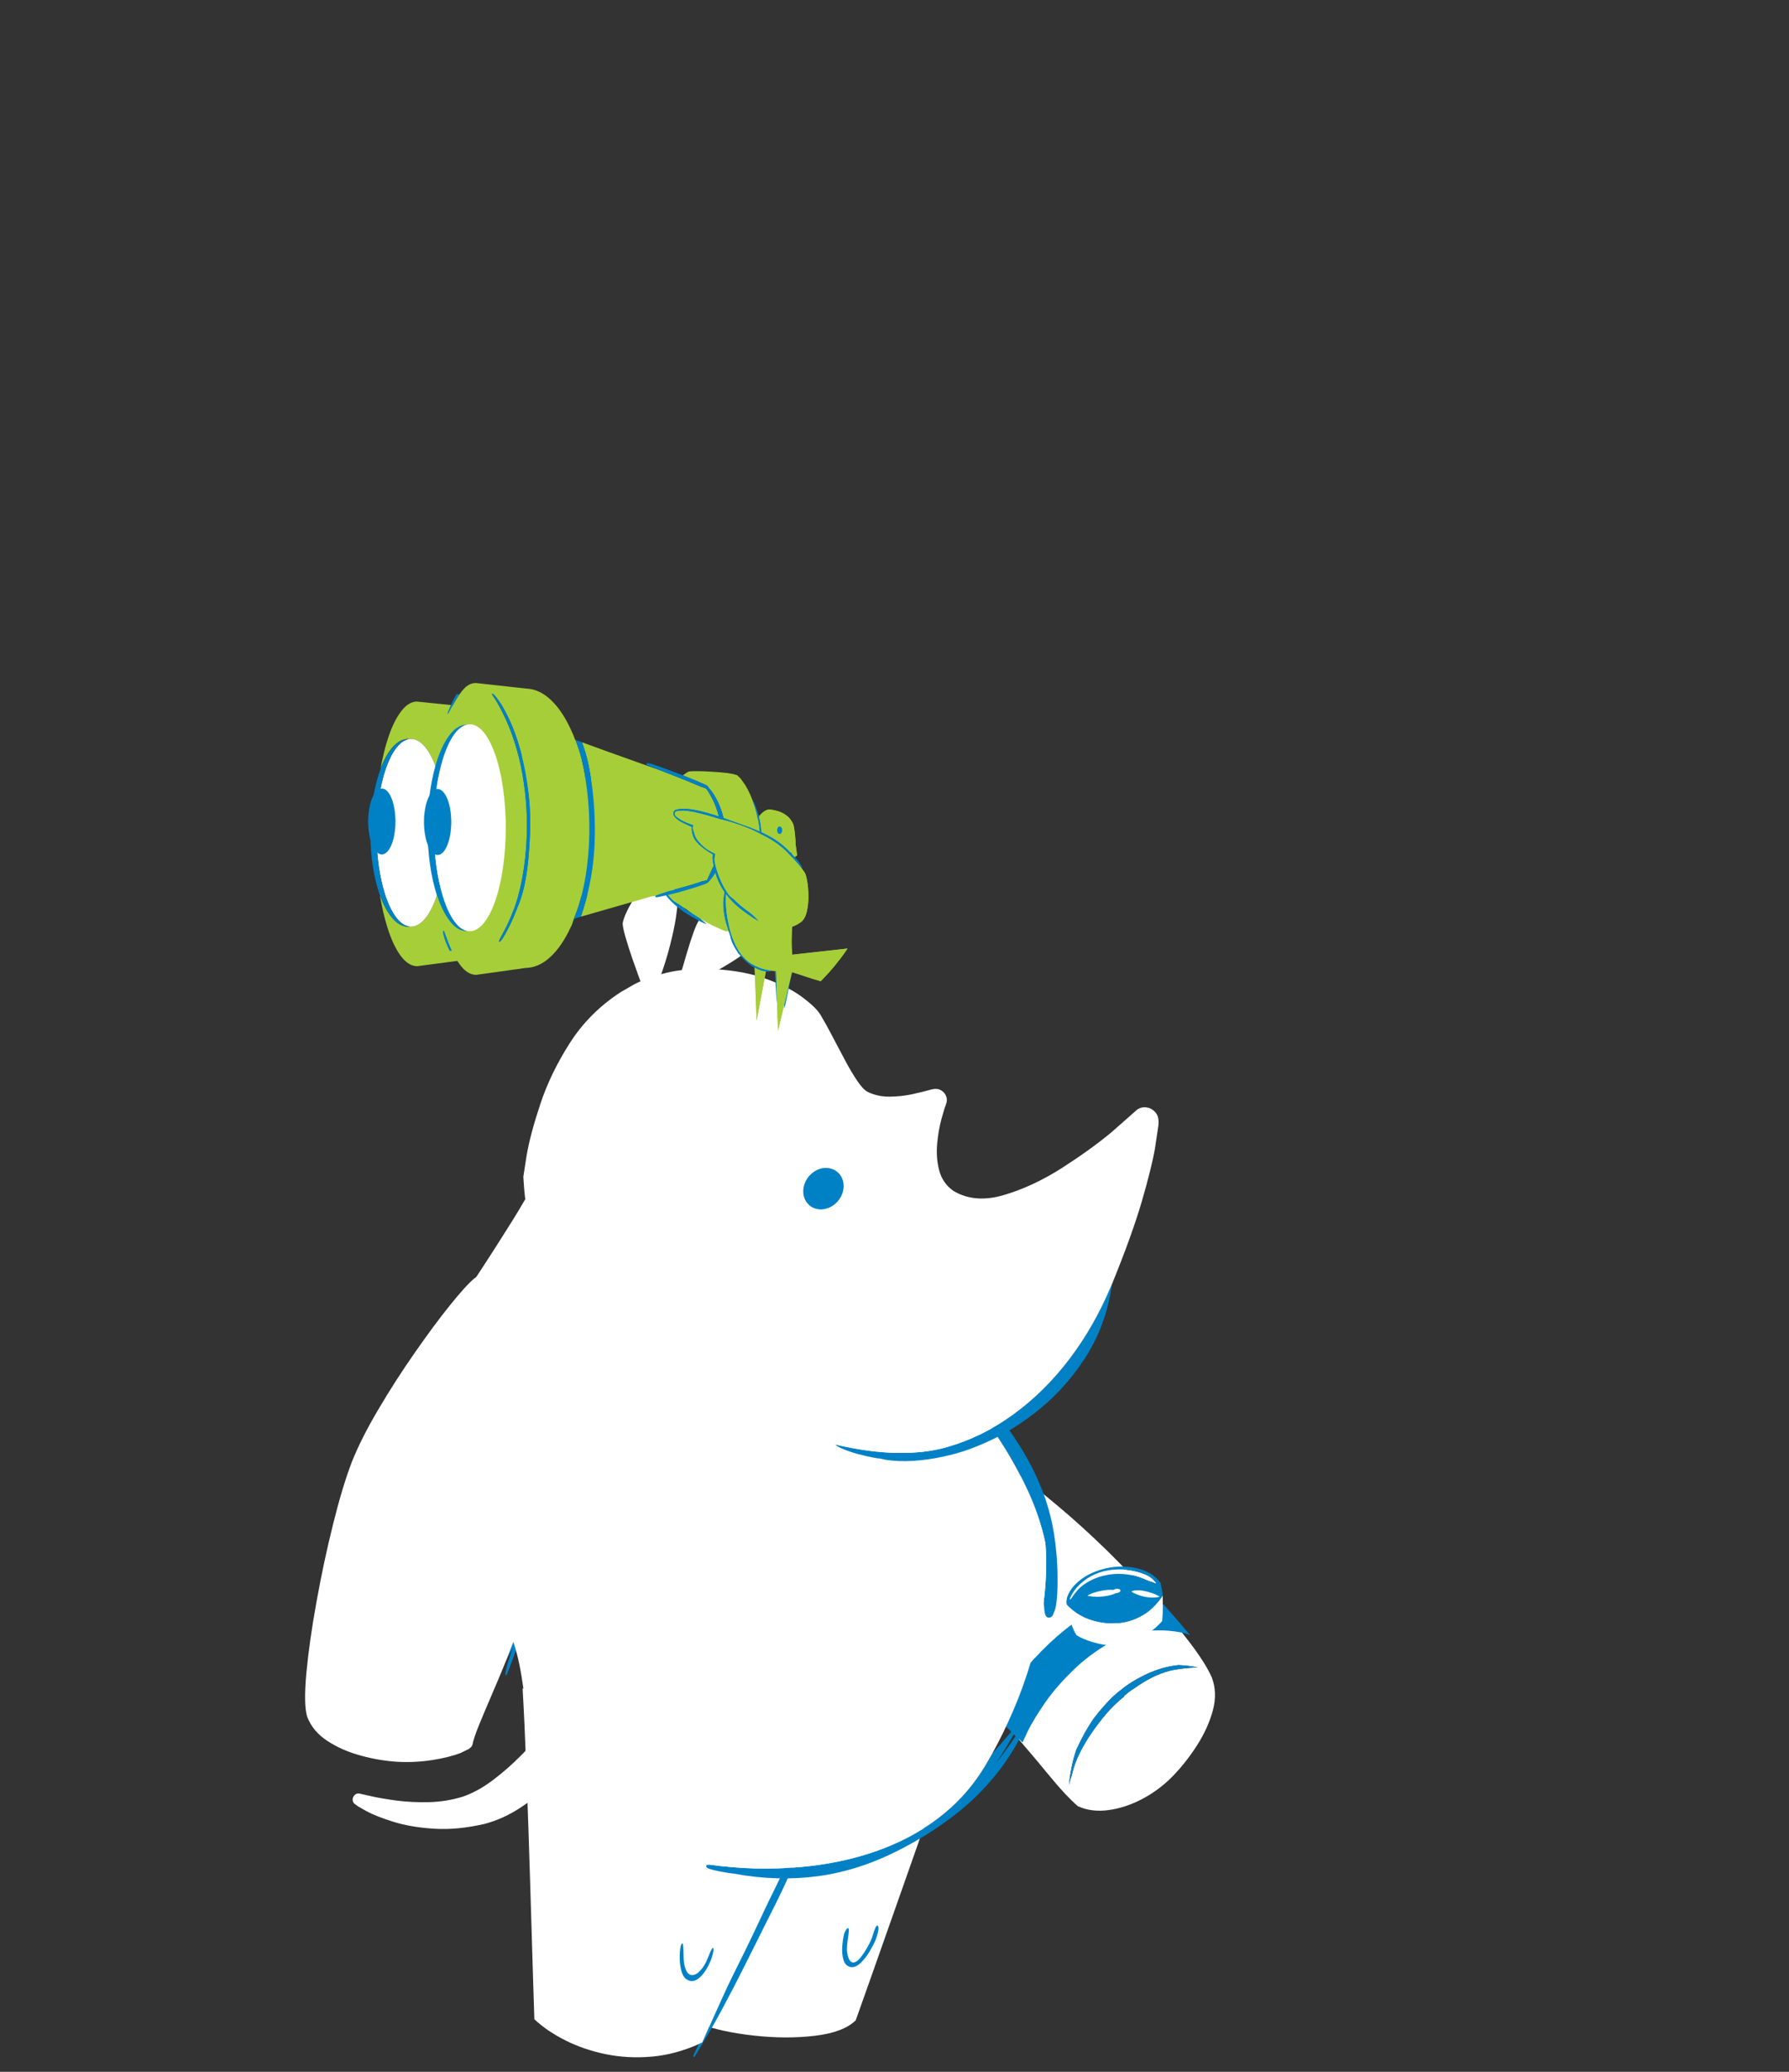 
<svg xmlns="http://www.w3.org/2000/svg" version="1.1" xmlns:xlink="http://www.w3.org/1999/xlink" preserveAspectRatio="none" x="0px" y="0px" width="760px" height="880px" viewBox="614 10 760 880">
<rect x="614" y="10" width="760" height="880" fill="#333333" stroke="none"/>
<defs>


<g id="Symbol_29_0_Layer0_0_FILL">
<path fill="#FFFFFF" stroke="none" d="
M 927.6 155.25
Q 919.9 157.4 912.5 160.95 905.1 164.5 899.6 168.2 894.1 171.9 892.1 174.45 890.65 176.9 889.1 184 887.55 191.1 886.2 199.45 884.9 207.8 884.1 213.85
L 883.25 220.15 886.85 220.55
Q 890.25 220.9 893.75 221.15
L 896.55 221.25 897.9 221.15
Q 909.4 211.7 918.1 202.95 926.8 194.25 932.05 187.8
L 936.35 182.3 938.55 178.7
Q 939.75 175.9 940.75 170.55 941.8 165.2 942.15 160.2
L 942.2 156.1 941.7 153.65
Q 935.3 153.1 927.6 155.25 Z"/>
</g>

<g id="Symbol_30_0_Layer0_0_FILL">
<path fill="#FFFFFF" stroke="none" d="
M 982.7 196.45
Q 985.4 193.2 987.1 190.55
L 988.4 188.3 988.85 186.9
Q 984.8 184.8 978.9 183.9 972.95 183.05 966.7 183.05 960.45 183.1 955.45 183.75 950.4 184.4 948.15 185.35 946.3 186.4 942.55 190.3 938.8 194.2 934.75 198.95 930.65 203.7 927.75 207.15
L 924.7 210.8 926.7 212.15
Q 928.55 213.35 930.55 214.55
L 932.15 215.45 933 215.75
Q 944.4 213.9 951.85 212.6 959.25 211.3 963.9 210 968.55 208.75 971.65 207 974.15 205.55 977.05 202.65 980 199.75 982.7 196.45 Z"/>
</g>

<g id="Symbol_28_0_Layer0_0_FILL">
<path fill="#FFFFFF" stroke="none" d="
M 656.95 766.95
L 648.9 766.15
Q 647.3 766.15 646.3 767.25 645.25 768.35 645.2 769.8 645.15 771.3 646.5 772.5
L 649.1 773.9 654.55 776.1
Q 661.45 778.7 672.95 780.7 684.4 782.7 699.15 781.9 713.85 781.15 730.65 775.45 742.3 771.1 752.6 762.8 762.95 754.5 770.9 745.45 778.9 736.4 783.5 729.9
L 788.3 722.65 787.25 721.25 784.35 718.45
Q 780.55 714.95 775.95 710.9 771.3 706.9 768.6 704.6 766.5 707.95 761.25 715.5 756 723 748.5 732 741.05 741.05 732.35 748.9 723.6 756.75 714.6 760.8 704.7 764.9 693.85 766.4 683 767.85 673.25 767.75 663.55 767.6 656.95 766.95 Z"/>
</g>

<g id="Symbol_39_0_Layer0_0_FILL">
<path fill="#a6ce38" stroke="none" d="
M 1108.3 615.95
L 1107.7 616.25
Q 1107.784 616.227 1107.85 616.2 1108.1 616.1 1108.3 615.95 Z"/>

<path fill="#FFFFFF" stroke="none" d="
M 968.15 419.8
Q 957.2 415.35 942.8 413 928.45 410.65 913.1 411.6 897.8 412.5 884.05 417.8 870.35 423.15 860.8 434.05 848.05 449.35 843.05 462.95 838 476.6 838.35 487.95 838.7 499.3 841.9 507.9 845.15 516.5 848.9 521.75 854.25 529.4 867.5 535.5 880.7 541.65 900.15 546.95 919.6 552.3 943.55 557.55 967.5 562.8 994.25 568.75 1013.3 579.05 1029 589.9 1044.7 600.8 1057 609.8 1069.3 618.75 1078.2 623.2 1087.65 624.8 1097.7 620.7 1107.75 616.6 1116.7 608.5 1125.6 600.4 1131.65 590 1137.7 579.5 1141.85 567 1146 554.5 1146.15 542.7 1146.25 530.9 1140.25 522.5 1134.45 515.05 1121.45 504.75 1108.45 494.45 1091.25 483.1 1074.05 471.75 1055.65 461.1 1035.6 449.65 1018.4 441.5 1001.25 433.3 988.3 427.95 975.35 422.65 968.15 419.8
M 1096.05 533.85
Q 1100.8 529.45 1106.3 525.9 1111.8 522.4 1117.75 520.2 1120.65 519.6 1123.65 519.15 1126.7 518.75 1129.9 518.55 1124.95 520 1120.45 521.8 1116 523.55 1113.1 525.15 1108.25 527.85 1103.45 532 1098.65 536.2 1094.3 541.4 1092.95 542.8 1091.8 544.2 1090.65 545.65 1089.7 547.05 1089.5 547.35 1089.3 547.65 1089.15 547.95 1089.2 548.25 1086.75 551.45 1084.7 554.9 1082.6 558.3 1080.9 561.85 1077.95 567.9 1075.2 575.2 1072.5 582.45 1070.85 590.15 1069.25 597.8 1069.5 604.95 1069.35 606.7 1069.3 608.4 1069.25 610.05 1069.35 611.65 1068.45 605.9 1068.15 600.1 1067.85 594.3 1068.25 588.55 1068.3 588.3 1068.35 588.05 1068.4 587.85 1068.45 587.6 1069.5 581.95 1070.85 576.7 1072.2 571.55 1073.95 566.75
L 1074.05 566.5
Q 1076.3 561.15 1079.3 555.45 1082.25 549.75 1085.85 545.15
L 1086.25 544.65
Q 1086.55 544.3 1086.8 544 1086.9 543.7 1087.15 543.4
L 1087.45 543
Q 1091.25 538.2 1096.05 533.85 Z"/>

<path fill="#0081C6" stroke="none" d="
M 1106.3 525.9
Q 1100.8 529.45 1096.05 533.85 1091.25 538.2 1087.45 543
L 1087.15 543.4
Q 1086.9 543.7 1086.8 544 1086.55 544.3 1086.25 544.65
L 1085.85 545.15
Q 1082.25 549.75 1079.3 555.45 1076.3 561.15 1074.05 566.5
L 1073.95 566.75
Q 1072.2 571.55 1070.85 576.7 1069.5 581.95 1068.45 587.6 1068.4 587.85 1068.35 588.05 1068.3 588.3 1068.25 588.55 1067.85 594.3 1068.15 600.1 1068.45 605.9 1069.35 611.65 1069.25 610.05 1069.3 608.4 1069.35 606.7 1069.5 604.95 1069.25 597.8 1070.85 590.15 1072.5 582.45 1075.2 575.2 1077.95 567.9 1080.9 561.85 1082.6 558.3 1084.7 554.9 1086.75 551.45 1089.2 548.25 1089.15 547.95 1089.3 547.65 1089.5 547.35 1089.7 547.05 1090.65 545.65 1091.8 544.2 1092.95 542.8 1094.3 541.4 1098.65 536.2 1103.45 532 1108.25 527.85 1113.1 525.15 1116 523.55 1120.45 521.8 1124.95 520 1129.9 518.55 1126.7 518.75 1123.65 519.15 1120.65 519.6 1117.75 520.2 1111.8 522.4 1106.3 525.9 Z"/>
</g>

<g id="Symbol_40_0_Layer0_0_FILL">
<path fill="#0081C6" stroke="none" d="
M 1052.35 576.9
L 1050.25 581.9 1049.45 584.9
Q 1049.8 586.75 1052.5 587.95 1055.15 589.1 1058.55 589.7 1062 590.25 1064.6 590.35
L 1066.6 590.35 1067.45 590.2
Q 1071.4 580.9 1078.55 573.4 1085.7 565.9 1093 561.15 1100.35 556.4 1104.95 555.35 1100.6 554.35 1095.65 553.35 1090.65 552.35 1086.6 551.55
L 1081.05 550.45
Q 1068.75 556.45 1061.95 563.7 1055.1 570.95 1052.35 576.9 Z"/>
</g>

<g id="Symbol_41_0_Layer0_0_FILL">
<path fill="#0081C6" stroke="none" d="
M 1072.25 581.95
L 1071.1 581.75 1067.75 581.6
Q 1063.25 581.55 1057.85 581.55 1052.45 581.55 1049.65 581.6 1046 587.35 1043.2 598.95 1040.4 610.55 1039.2 624.05 1038.05 637.55 1039.2 649 1040.35 660.45 1044.55 665.9
L 1048.55 666.45
Q 1051.65 666.85 1055.3 667.25 1059 667.6 1061.65 667.9
L 1064.5 668.2 1062.8 660.7
Q 1061.3 653.35 1060.6 641 1059.95 628.65 1062.3 613.35 1064.7 598.05 1072.25 581.95 Z"/>
</g>

<g id="Symbol_42_0_Layer0_0_FILL">
<path fill="#FFFFFF" stroke="none" d="
M 1050.7 575
Q 1046.65 575.4 1043.2 574.85 1039.75 574.35 1036.8 573.35 1036.9 573.55 1037.05 573.75
L 1037.3 574.1
Q 1037.8 574.75 1038.25 575.35 1038.75 575.95 1039.2 576.55 1039.7 577.1 1040.2 577.65 1040.7 578.25 1041.15 578.75 1041.35 578.95 1041.5 579.1 1041.65 579.3 1041.8 579.45 1043.3 581 1044.9 582.45 1046.5 583.9 1048.25 585.3 1048.85 585.7 1049.45 586.05 1050.05 586.45 1050.65 586.8 1051.15 586.8 1051.6 586.85 1052.1 586.85 1052.6 586.9
L 1052.75 586.9
Q 1057.75 586.75 1062.55 585.6 1067.35 584.5 1071.7 582.6 1071.8 582.55 1071.95 582.5
L 1072.2 582.4
Q 1079.8 578 1084.9 570.9 1090.05 563.8 1092.2 554.9 1091.25 552.7 1090.25 550.6 1089.2 548.5 1088.1 546.45 1088 546.25 1087.9 546.1 1087.8 545.95 1087.7 545.8 1087.3 545.05 1086.9 544.3 1086.45 543.5 1086.05 542.75
L 1085.2 541.25
Q 1084.25 550.75 1080.15 557.35 1076.05 564 1070 568.1 1068.9 568.65 1067.85 569.25 1066.75 569.9 1065.85 570.55 1062.2 572.4 1058.35 573.5 1054.5 574.65 1050.7 575
M 1040.35 557.5
Q 1043.25 551.95 1047.9 547.7 1052.55 543.45 1058.35 540.9 1064.15 538.35 1070.35 537.8 1071.7 537.7 1073.05 537.55 1074.4 537.4 1075.65 537.1 1076.15 537 1077.1 536.95
L 1078.3 536.75 1078.35 536.75
Q 1078.35 536.7 1078.4 536.7 1078.3 536.5 1078.05 536.35 1077.8 536.2 1077.7 536.15 1077.15 535.95 1076.6 535.8 1076.05 535.65 1075.45 535.4 1074.6 535.05 1073.3 534.95 1071.95 534.8 1071 534.85
L 1070.9 534.85
Q 1070.85 534.85 1070.8 534.85 1070.65 534.85 1070.5 534.9
L 1070.35 534.9
Q 1064.7 535.4 1059.25 537.55 1053.8 539.65 1049.15 543.25 1044.5 546.85 1041.35 551.7 1038.95 555.5 1037.65 559.95 1036.35 564.4 1036.7 568.9
L 1036.9 569.7 1037.1 569.75
Q 1037.35 569.45 1037.45 568.65 1037.75 565.6 1038.35 562.95 1038.95 560.25 1040.35 557.5
M 1061.3 550.55
Q 1061.15 550.35 1060.85 550.25 1060.6 550.2 1060.25 550.2 1059.85 550.25 1059.45 550.45 1059 550.6 1058.65 550.85 1058.3 551.1 1058 551.45 1057.75 551.75 1057.55 552.05 1057.4 552.4 1057.4 552.7 1057.4 552.95 1057.55 553.15 1057.75 553.35 1058 553.45 1058.3 553.55 1058.65 553.5 1059 553.45 1059.45 553.3 1059.85 553.1 1060.25 552.85 1060.6 552.6 1060.85 552.3 1061.15 551.95 1061.3 551.65 1061.45 551.35 1061.45 551.05 1061.45 550.75 1061.3 550.55 Z"/>

<path fill="#0081C6" stroke="none" d="
M 1041.35 549.15
Q 1037.95 553.55 1036.2 558.3 1034.4 563.05 1034.7 567.6 1034.75 568.15 1034.8 568.65 1034.85 569.15 1034.95 569.6 1035.15 570.25 1035.4 570.8 1035.6 571.4 1035.8 571.95
L 1035.85 572.05
Q 1036.1 572.4 1036.35 572.7 1036.55 573.05 1036.8 573.35 1039.75 574.35 1043.2 574.85 1046.65 575.4 1050.7 575 1054.5 574.65 1058.35 573.5 1062.2 572.4 1065.85 570.55 1066.75 569.9 1067.85 569.25 1068.9 568.65 1070 568.1 1076.05 564 1080.15 557.35 1084.25 550.75 1085.2 541.25
L 1084.4 539.9
Q 1083.5 538.8 1082.55 537.65 1081.65 536.5 1080.65 535.3
L 1080.6 535.2
Q 1080.2 535 1079.8 534.8 1079.35 534.6 1078.95 534.45 1075.05 532.85 1070.15 533.05 1065.25 533.25 1059.7 535.4 1054.15 537.6 1049.45 541.15 1044.8 544.75 1041.35 549.15
M 1060.85 550.25
Q 1061.15 550.35 1061.3 550.55 1061.45 550.75 1061.45 551.05 1061.45 551.35 1061.3 551.65 1061.15 551.95 1060.85 552.3 1060.6 552.6 1060.25 552.85 1059.85 553.1 1059.45 553.3 1059 553.45 1058.65 553.5 1058.3 553.55 1058 553.45 1057.75 553.35 1057.55 553.15 1057.4 552.95 1057.4 552.7 1057.4 552.4 1057.55 552.05 1057.75 551.75 1058 551.45 1058.3 551.1 1058.65 550.85 1059 550.6 1059.45 550.45 1059.85 550.25 1060.25 550.2 1060.6 550.2 1060.85 550.25
M 1047.9 547.7
Q 1043.25 551.95 1040.35 557.5 1038.95 560.25 1038.35 562.95 1037.75 565.6 1037.45 568.65 1037.35 569.45 1037.1 569.75
L 1036.9 569.7 1036.7 568.9
Q 1036.35 564.4 1037.65 559.95 1038.95 555.5 1041.35 551.7 1044.5 546.85 1049.15 543.25 1053.8 539.65 1059.25 537.55 1064.7 535.4 1070.35 534.9
L 1070.5 534.9
Q 1070.65 534.85 1070.8 534.85 1070.85 534.85 1070.9 534.85
L 1071 534.85
Q 1071.95 534.8 1073.3 534.95 1074.6 535.05 1075.45 535.4 1076.05 535.65 1076.6 535.8 1077.15 535.95 1077.7 536.15 1077.8 536.2 1078.05 536.35 1078.3 536.5 1078.4 536.7 1078.35 536.7 1078.35 536.75
L 1078.3 536.75 1077.1 536.95
Q 1076.15 537 1075.65 537.1 1074.4 537.4 1073.05 537.55 1071.7 537.7 1070.35 537.8 1064.15 538.35 1058.35 540.9 1052.55 543.45 1047.9 547.7 Z"/>
</g>

<g id="Symbol_43_0_Layer0_0_FILL">
<path fill="#FFFFFF" stroke="none" d="
M 1078.05 542.05
Q 1074.9 542.45 1071.6 543.75 1068.25 545 1065.8 546.7 1063.3 548.45 1062.65 550.15 1066.4 549.7 1069.65 548.25 1072.85 546.85 1075.05 545.1 1077.3 543.35 1078.05 542.05 Z"/>
</g>

<g id="Symbol_44_0_Layer0_0_FILL">
<path fill="#FFFFFF" stroke="none" d="
M 1050.75 558.05
Q 1047.85 560.75 1045.7 563.75 1043.55 566.75 1043.25 568.25 1046.15 566.95 1049.2 564.45 1052.2 561.9 1054.2 559.25 1056.25 556.6 1056.2 554.8 1053.7 555.4 1050.75 558.05 Z"/>
</g>

<g id="Symbol_80_0_Layer0_0_FILL">
<path fill="#0081C6" stroke="none" d="
M 947.15 525.6
Q 946.35 532.3 945.1 538.95 943.85 545.55 942.3 552.15 940.65 560.85 938.55 570.25 936.5 579.7 934 589.65 933.85 590.3 933.7 590.95 933.5 591.6 933.35 592.25 933.1 593.3 932.8 594.3 932.55 595.35 932.25 596.4 932.1 597.15 931.9 597.85 931.7 598.6 931.5 599.35
L 931.6 599.65
Q 931.65 599.75 931.7 599.9 931.95 600.75 932.2 601.6 932.5 602.4 932.75 603.25 932.8 603.5 932.9 603.75 932.95 604 933.05 604.3 934 607.55 934.9 610.85 935.8 614.15 936.65 617.5 937.65 621.7 938.6 626 939.5 630.25 940.3 634.5 941.55 641 942.6 647.4 943.6 653.8 944.5 660 944.5 659.6 944.5 659.35
L 944.5 659
Q 944.5 657.35 944.45 655.7 944.4 654.05 944.3 652.35 944.6 653.65 944.85 654.95 945.1 656.25 945.35 657.55 945.55 658.55 946.2 661.25 946.85 663.9 947.6 666.4
L 948.3 668.4 948.9 669.35
Q 949.25 669.55 949.35 669.2 949.45 668.85 949.5 668.6 949.3 667.75 949.15 666.75
L 949.05 665.55
Q 947.15 652.6 944.4 640.35 941.7 628.1 938.6 615.5 937.6 611.35 936.65 606.75 935.7 602.15 935.05 597.85 936.95 591.2 938.6 584.5 940.25 577.75 941.7 571.15 942.2 569.25 942.7 567.3 943.2 565.4 943.65 563.5 944.2 560.75 944.7 557.95 945.25 555.2 945.7 552.45 946.25 549.25 946.6 546.05 947 542.85 947.2 539.5 947.3 538.15 947.35 536.75 947.35 535.35 947.35 533.95 947.35 531.9 947.3 529.8 947.25 527.7 947.15 525.6 Z"/>

<path fill="#FFFFFF" stroke="none" d="
M 940.7 479.85
Q 934.75 469.6 924.95 459.6 915.15 449.65 902.45 442.75 889.75 435.85 875.15 434.65 859.7 433.75 845.25 436.55 830.85 439.4 820.35 445.45 809.9 451.5 806.15 460.2 803.8 466.3 801.2 482.6 798.6 498.9 796.75 520.3 794.85 541.65 794.6 563 794.3 584.3 796.6 600.4 799.2 616.95 805.95 640.7 812.7 664.5 821.4 688.85 830.05 713.2 838.4 731.45 846.75 749.65 852.55 755.1 860.25 761.45 871.5 762.1 882.7 762.75 894.75 759.55 906.8 756.4 917.05 751.25 927.2 746.05 935.55 739.3 943.9 732.55 948.65 726.75
L 952.05 721.75 952.75 719.85 952.75 718.4
Q 951.3 714.25 950.15 705.65 949 697.1 947.65 685.35 946.35 673.65 944.5 660 943.6 653.8 942.6 647.4 941.55 641 940.3 634.5 939.5 630.25 938.6 626 937.65 621.7 936.65 617.5 935.8 614.15 934.9 610.85 934 607.55 933.05 604.3 932.95 604 932.9 603.75 932.8 603.5 932.75 603.25 932.5 602.4 932.2 601.6 931.95 600.75 931.7 599.9 931.65 599.75 931.6 599.65
L 931.5 599.35
Q 931.7 598.6 931.9 597.85 932.1 597.15 932.25 596.4 932.55 595.35 932.8 594.3 933.1 593.3 933.35 592.25 933.5 591.6 933.7 590.95 933.85 590.3 934 589.65 936.5 579.7 938.55 570.25 940.65 560.85 942.3 552.15 944.65 539.65 946.1 529.15 947.5 518.65 947.95 510.7 948.4 502.8 947.75 498.05 946.65 490.15 940.7 479.85 Z"/>
</g>

<g id="Symbol_48_0_Layer0_0_FILL">
<path fill="#FFFFFF" stroke="none" d="
M 743.95 723.9
L 747.05 749.9
Q 750 774.65 753.9 807.15 757.8 839.7 760.8 864.5
L 763.95 890.65
Q 767.9 898 784.65 903.3 801.4 908.65 822.65 910.8 843.95 913 861.55 910.95 879.2 908.9 884.9 901.55
L 886.85 876.25
Q 888.6 852.35 890.95 820.9 893.25 789.45 895 765.5
L 897 740.15
Q 887.15 730.2 868.45 724 849.8 717.75 827.05 715.5 804.35 713.25 782.35 715.25 760.4 717.3 743.95 723.9 Z"/>
</g>

<g id="Symbol_32_0_Layer0_0_FILL">
<path fill="#0081C6" stroke="none" d="
M 943.65 840.8
Q 942.6 838.75 942.2 837.35 941.45 834.6 941.05 831.85 940.7 829.05 940.15 826.35
L 939.65 824.85 939.1 824.45
Q 938.5 824.55 938.05 825.8 937.65 827 937.65 828.25 937.8 831.4 938.75 835.75 939.7 840.1 941.85 843.7 943.95 847.3 947.65 848.15 951.1 848.6 953.45 845.55 955.8 842.55 957.1 838.5 958.4 834.45 958.75 831.75 958.9 830.75 958.95 828.85 959 826.95 958.7 825.25 958.4 823.5 957.45 822.95
L 957.25 822.9
Q 957.1 822.9 957.05 822.95 956.7 823.3 956.6 823.8
L 956.45 824.5
Q 956.2 826.4 956.15 828.4 956.15 830.4 955.8 832.35 955.5 834.05 954.65 836.85 953.8 839.65 952.5 842.15 951.2 844.6 949.5 845.25 947.75 845.7 946.2 844.3 944.7 842.85 943.65 840.8 Z"/>
</g>

<g id="Symbol_49_0_Layer0_0_FILL">
<path fill="#0081C6" stroke="none" d="
M 1094.6 770.5
L 1093.75 772.25
Q 1089.15 782.8 1083.9 793.25 1078.6 803.7 1073.65 814.1 1068.95 824.05 1064 833.9 1059.05 843.75 1054 853.6 1049.5 863.1 1045.45 872 1041.35 880.9 1037.85 888.85 1037.3 889.1 1036.75 889.35 1036.2 889.6 1035.65 889.85 1034.95 891.3 1034.25 892.8 1033.5 894.25 1032.8 895.7 1032.6 896.05 1032.35 896.65 1032.05 897.25 1032.4 897.65 1032.8 897.8 1033.15 897.4 1033.45 897 1033.6 896.65 1034 896.1 1034.4 895.4
L 1034.75 894.85 1034.9 894.55
Q 1042.9 881.95 1050.2 868.7 1057.5 855.4 1064.4 841.9 1071.3 828.4 1078.1 815.05 1082.95 805.8 1087.75 795.95 1092.55 786.1 1096.2 776.35 1096.95 774.25 1097.5 772.1 1098.05 770 1098.9 767.95 1099.05 767.7 1099.35 767.25 1099.65 766.75 1099.3 766.4 1097.8 766.3 1096.6 767.65 1095.35 769.05 1094.6 770.5 Z"/>

<path fill="#FFFFFF" stroke="none" d="
M 957.95 682.1
Q 932.65 675.3 920.5 673.8 922 693.3 923.7 726 925.4 758.7 926.95 792.75 928.5 826.75 929.55 850.25
L 930.7 874.8
Q 939 882.1 950.8 887.7 962.55 893.3 976.65 896.05 990.7 898.75 1005.75 897.5 1020.85 896.25 1035.65 889.85 1036.2 889.6 1036.75 889.35 1037.3 889.1 1037.85 888.85 1041.35 880.9 1045.45 872 1049.5 863.1 1054 853.6 1065 830.35 1076.75 806.45 1088.5 782.55 1098.75 762.2 1108.95 741.9 1115.35 729.4
L 1122 716.4
Q 1102.8 716.9 1073.95 711.1 1045.1 705.3 1014.2 697.1 983.3 688.85 957.95 682.1 Z"/>
</g>

<g id="Symbol_33_0_Layer0_0_FILL">
<path fill="#0081C6" stroke="none" d="
M 943.35 838.65
Q 942.15 836.05 941.4 832.95 940.6 829.9 939.6 827.1
L 939.2 826.4 938.9 826.25
Q 938.6 826.4 938.45 827.1 938.3 827.8 938.3 828.5 938.5 831.6 939.5 835.45 940.5 839.25 942.25 842.4 943.95 845.55 946.3 846.7 950.3 848.25 953.15 845.6 956 842.95 957.6 838.15 959.2 833.4 959.35 828.65 959.35 827.95 959.35 826.95 959.3 825.95 959.1 825.15 958.85 824.4 958.4 824.45 958.25 824.75 958.1 825.1
L 957.95 825.6
Q 957.35 827.6 957.1 829.8 956.8 831.95 956.3 834.1 955.15 838.55 953 841.25 950.85 843.95 948.25 843.6 945.7 843.25 943.35 838.65 Z"/>
</g>

<g id="Symbol_54_0_Layer0_0_FILL">
<path fill="#0081C6" stroke="none" d="
M 1022.5 473.7
Q 1021 472.9 1019.75 473.55 1028.25 484.45 1037.7 498.6 1047.2 512.75 1055.95 529 1064.75 545.25 1071.05 562.5 1077.35 579.75 1079.45 596.9 1079.3 606.35 1078.1 615.7 1076.9 625.1 1074.8 634.25 1074.8 634.8 1074.8 635.35 1074.8 635.95 1074.85 636.5 1074.85 637.8 1074.85 639.75 1074.85 641.7 1075.55 643.1 1076.25 644.55 1078.3 644.2
L 1078.9 643.9
Q 1079.35 643.65 1079.7 643.4 1080.15 642.7 1080.6 641.8
L 1081.2 640.7
Q 1082.5 638.3 1083.3 634.2 1084.15 630.1 1084.65 625.85 1085.1 621.6 1085.35 618.75 1086.55 604.35 1085.5 590.35 1084.4 576.3 1080.4 562.75 1075.85 547.75 1068.35 533.35 1060.85 519 1051.25 505.85 1041.65 492.65 1030.8 481.35 1030.7 481.05 1030.45 480.8 1030.15 480.5 1029.85 480.4 1029.25 479.75 1028.65 479.15 1028.05 478.5 1027.4 477.9 1026.65 477.1 1025.3 475.8 1024 474.5 1022.5 473.7
M 843.3 784.85
Q 843.95 785.15 844.75 785.4
L 845.75 785.7
Q 848.65 786.65 851.8 787.45 854.95 788.25 858.3 788.95 885.5 796.35 912.3 795.2 939.1 794 966.35 783.25 986.2 775.45 1003.3 764.9 1020.45 754.4 1034.35 740.2 1048.25 726.05 1058.5 707.35 1058.7 707.05 1059.1 706.3 1059.55 705.55 1059.3 704.9 1058.55 704.5 1057.65 705.45 1056.75 706.4 1056.1 707.6
L 1055.25 709.05
Q 1050.4 715.75 1045.15 721.85 1039.95 727.95 1034.35 733.55 1036.75 730.8 1039 727.95 1041.25 725.1 1043.4 722.15
L 1045.3 719.6
Q 1046.75 717.7 1048 715.9
L 1048.95 714.4 1049.25 713.55
Q 1049.2 713.35 1049.1 713.05 1049 712.75 1048.65 712.7 1047.6 712.95 1046.65 713.9
L 1045.45 715.25
Q 1042.25 718.3 1039.05 721.3 1035.85 724.3 1032.6 727.25 1031.1 729.4 1029.65 731.4 1028.2 733.45 1026.75 735.35 1021.6 742.15 1015.7 748 1009.85 753.85 1003.3 758.75 993.9 765.75 983.35 771 972.85 776.25 961.45 779.8 953 782.45 944.2 784.25 935.45 786.05 926.4 787.05 920.45 787.7 914.4 788.05 908.35 788.4 902.25 788.4 887.1 788.45 872 786.75 856.95 785 842.45 781.75 842.25 781.75 842.05 781.75 841.85 781.75 841.7 781.8 841.45 781.75 841 781.7 840.6 781.7 840.45 782.05 840.1 782.85 840.6 783.4 841.05 783.95 841.9 784.3 842.7 784.65 843.3 784.85 Z"/>

<path fill="#FFFFFF" stroke="none" d="
M 797.7 326.25
L 781.65 318.65
Q 769.3 339.7 753.55 360.2 737.75 380.65 722.15 399.7 706.55 418.8 694.75 435.65 682.95 452.5 678.55 466.3 676.15 475.75 680.05 492.85 683.95 509.95 691 529.75 698 549.5 705 566.95 711.95 584.4 715.75 594.45 719.3 603.85 722.7 612.15 726.1 620.45 728.6 631.2 731.1 641.95 731.9 658.65 732.65 675.4 731 701.6 730.4 713.85 738.8 725.85 747.2 737.85 762.6 748.6 778.05 759.35 798.5 767.9 818.95 776.4 842.45 781.75 856.95 785 872 786.75 887.1 788.45 902.25 788.4 908.35 788.4 914.4 788.05 920.45 787.7 926.4 787.05 935.45 786.05 944.2 784.25 953 782.45 961.45 779.8 972.85 776.25 983.35 771 993.9 765.75 1003.3 758.75 1009.85 753.85 1015.7 748 1021.6 742.15 1026.75 735.35 1028.2 733.45 1029.65 731.4 1031.1 729.4 1032.6 727.25 1040.8 715.5 1048.95 700.8 1057.05 686.15 1063.85 669.3 1070.6 652.45 1074.8 634.25 1076.9 625.1 1078.1 615.7 1079.3 606.35 1079.45 596.9 1077.35 579.75 1071.05 562.5 1064.75 545.25 1055.95 529 1047.2 512.75 1037.7 498.6 1028.25 484.45 1019.75 473.55 1013.9 466 1009.3 460.45 1004.65 454.95 1001.8 451.8
L 998.45 448.25 966.85 428.2
Q 937.6 409.8 898 385.45 858.45 361.15 825.2 341.7
L 797.7 326.25 Z"/>
</g>

<g id="Symbol_46_0_Layer0_0_FILL">
<path fill="#0081C6" stroke="none" d="
M 1180.85 318
Q 1180.55 316.65 1180.3 315.3 1180 313.9 1179.7 312.45
L 1179.7 312.85 1179.65 313.25
Q 1179.15 341.65 1172.05 367 1164.95 392.4 1151.75 413.1 1138.6 433.8 1119.95 448.05 1108.65 456.75 1091.95 463.05 1075.25 469.35 1053.25 472.6 1054.15 473.05 1055.35 473.2
L 1057.05 473.35
Q 1060.65 473.6 1065 473.3 1069.35 472.95 1073.7 472.3 1078.05 471.65 1081.7 470.85
L 1082.25 470.65
Q 1082.7 470.45 1083.15 470.4 1084.1 470.2 1085.25 470.05
L 1086.65 469.85
Q 1094.65 468.05 1103.2 464.05 1111.7 460.05 1119.6 454.8 1127.55 449.55 1133.8 444 1151.35 428.55 1163.65 408 1175.9 387.45 1180.75 364.35 1185.6 341.25 1180.85 318 Z"/>

<path fill="#FFFFFF" stroke="none" d="
M 1122.8 255.7
Q 1110 273.4 1094.75 285.3 1079.5 297.2 1063.95 294.65 1055.65 292.65 1050.65 285.8 1045.7 279 1043.2 270.45 1040.75 261.95 1039.95 254.7 1039.2 247.5 1039.2 244.7 1039.1 241.9 1037.25 240.05 1035.45 238.2 1032.75 237.9 1030 237.6 1027.25 239.6 1022.9 242.9 1016.85 247 1010.75 251.05 1003.75 253.85 996.8 256.6 989.75 256.05 986.3 255.55 980.9 251.8 975.45 248.05 969 242.55 962.55 237.1 956.1 231.5 949.65 225.85 944.15 221.65 939.8 218.15 928.8 215.2 917.8 212.2 901.4 212.95 884.95 213.7 864.2 221.35 849.8 227.15 840.45 234.3 831.05 241.45 826.15 247.25
L 820.15 254.8
Q 806.25 274.4 801.9 297.05 797.55 319.65 798.75 340.1 799.9 360.5 802.65 373.55
L 805.7 387 808.35 392.55
Q 810.7 397.6 815 404.9 819.35 412.15 825.75 419.3 832.2 426.4 840.75 431.1 865.1 443.7 888.65 452.55 912.2 461.35 931.8 466.4 951.4 471.45 963.95 472.8 990.1 475.65 1012.4 475.5 1034.7 475.35 1053.25 472.6 1075.25 469.35 1091.95 463.05 1108.65 456.75 1119.95 448.05 1138.6 433.8 1151.75 413.1 1164.95 392.4 1172.05 367 1179.15 341.65 1179.65 313.25
L 1179.7 312.85 1179.7 312.45
Q 1180.05 278.8 1178 256.6 1175.9 234.4 1173.45 222.5
L 1170.05 207.8
Q 1168.55 202.4 1165.05 200.7 1161.55 199 1158.1 200.15 1154.65 201.3 1153.2 204.55
L 1143.75 223.05
Q 1135.55 238 1122.8 255.7 Z"/>
</g>

<g id="Symbol_47_0_Layer0_0_FILL">
<path fill="#0081C6" stroke="none" d="
M 937.85 340.15
Q 937.55 343.45 938.2 346.35 938.85 349.3 940.3 351.55 941.75 353.85 943.85 355.2 945.95 356.6 948.5 356.8 951.05 356.95 953.35 355.9 955.7 354.8 957.6 352.75 959.5 350.7 960.7 347.95 961.95 345.15 962.3 341.85 962.6 338.55 961.95 335.65 961.3 332.75 959.85 330.45 958.35 328.2 956.3 326.8 954.2 325.45 951.65 325.25 949.1 325.1 946.75 326.15 944.45 327.2 942.55 329.25 940.65 331.3 939.45 334.1 938.2 336.85 937.85 340.15 Z"/>
</g>

<g id="Symbol_34_0_Layer0_0_FILL">
<path fill="#FFFFFF" stroke="none" d="
M 986.25 295.45
Q 983.9 288.7 978.35 283.8 972.85 278.85 963.05 277.05 953.1 275.55 946.15 278.6 939.15 281.7 934.5 287.45 929.85 293.25 927 299.8 924.15 306.3 922.45 311.7 931.35 312.7 942.55 314.6 953.75 316.45 965.55 318.7 977.3 320.9 987.9 323.05 988.85 316.6 988.7 309.4 988.55 302.15 986.25 295.45 Z"/>
</g>

<g id="Symbol_81_0_Layer0_0_FILL">
<path fill="#a6ce38" stroke="none" d="
M 945.5 156.6
Q 944.05 159.35 943.3 160.85
L 942.6 162.35 943.05 177.75
Q 943.6 192.75 946.1 217.45 948.6 242.1 954.35 271.65 955.15 275.5 956 279.4 956.85 283.35 957.8 287.25 959.9 296.25 962.4 305.25 964.9 314.25 967.85 323.15 967.7 322.15 967.6 321.1 967.5 320.05 967.4 319.05 960.35 297.65 956.7 274.95 953.05 252.25 949.55 230.3 946.4 211.9 945.35 193.4 944.3 174.95 945.5 156.6
M 1199.7 179.2
Q 1194.85 169.65 1189.45 160.1 1183.5 150.3 1162.25 135.1 1140.95 119.85 1112.5 105.85 1084.05 91.8 1056.65 85.6 1029.25 79.4 1011.1 87.7 996 95.55 984.2 106.4 972.35 117.2 963.85 128.3 962.6 137.5 962.3 146.7 962.05 155.9 963.85 165.3 964.2 167.05 964.55 168.85 964.95 170.65 965.2 172.45 965.25 172.7 965.35 173.3 965.45 173.9 965.15 174.45 965.3 174.65 965.2 174.95 965.15 175.2 965 175.4 963.15 174.9 961.8 172.6
L 960.35 170
Q 959.4 167.85 958.65 165.5 957.95 163.15 957.45 160.65 956.75 172.5 956.95 184.45 957.2 196.45 958.55 208.8 960.8 230.2 963.5 252.05 966.2 273.95 970.45 295.4 970.55 295.2 970.65 295.05 970.75 294.9 970.9 294.7 972.1 292.75 973.2 292.5 974.3 292.2 975.9 293.65 976.6 294.7 977.3 295.95
L 978.15 297.55
Q 982.95 307 984.75 317.3 986.6 327.65 987.55 338 988.55 337.6 989.45 337.2
L 990.65 336.75
Q 998.55 335.15 1003.15 339.45 1007.7 343.75 1010.75 349.95 1013.8 356.2 1017 360.5 1018.4 362.1 1019.85 361.9 1021.25 361.65 1023.65 361.95 1024 361.5 1024.35 361
L 1025.05 360
Q 1053.45 321.2 1083.55 282.75 1113.65 244.3 1144.35 207.75 1159.9 189.9 1176.5 188.95 1193.1 187.95 1208.8 198.45 1204.55 188.8 1199.7 179.2
M 1208.55 282.05
Q 1208.95 283.85 1212 284.75 1211.85 283.15 1211.5 281.5 1211.1 279.85 1210.55 278.3 1208.15 280.25 1208.55 282.05 Z"/>

<path fill="#0081C6" stroke="none" d="
M 979.25 374.05
Q 977.5 367.2 976.25 360.25 969.95 342.7 965.45 324.55 961 306.4 957.95 288.35 957.9 288.05 957.85 287.8 957.85 287.55 957.8 287.25 956.85 283.35 956 279.4 955.15 275.5 954.35 271.65 952.5 264.45 950.15 257.45 947.75 250.45 944.9 243.5
L 944.4 241.85
Q 943.95 240.55 943.5 239.5 943.45 239.05 943.05 238.85 942.7 238.65 942.35 239.25 942.2 239.8 942.35 240.65 942.55 241.5 942.65 242.1 943.1 247.15 943.25 252.1 943.4 257.1 944.15 262.15 946.6 277.65 949.15 293.65 951.75 309.7 955.25 324.95 961.1 349.55 970.6 372.45 980.05 395.4 993.3 416.1 994.75 414.1 996.2 412.15 997.65 410.2 999.05 408.35 998 406.65 997 404.9 995.95 403.15 994.95 401.4 994.6 401.9 994.25 402.4 993.9 402.85 993.55 403.35 991 399.35 988.65 395.3 986.3 391.3 984.2 387.25 980.95 380.9 979.25 374.05
M 1220.8 208.85
Q 1220.6 208.3 1220.55 207.95 1219.4 209.7 1218.3 211.4 1217.2 213.15 1216.1 214.85 1215.95 215.25 1215.8 215.65 1215.65 216.1 1215.45 216.5
L 1215.85 217.5
Q 1216.05 218 1216.3 218.45 1217.8 217.05 1219.5 215.9 1221.2 214.75 1223.15 213.9 1222.75 213.1 1222.2 211.95 1221.65 210.75 1221.2 209.75 1220.95 209.35 1220.8 208.85 Z"/>

<path fill="#a6ce38" stroke="none" d="
M 977.3 295.95
Q 976.6 294.7 975.9 293.65 974.3 292.2 973.2 292.5 972.1 292.75 970.9 294.7 970.75 294.9 970.65 295.05 970.55 295.2 970.45 295.4 966.2 273.95 963.5 252.05 960.8 230.2 958.55 208.8 957.2 196.45 956.95 184.45 956.75 172.5 957.45 160.65 957.95 163.15 958.65 165.5 959.4 167.85 960.35 170
L 961.8 172.6
Q 963.15 174.9 965 175.4 965.15 175.2 965.2 174.95 965.3 174.65 965.15 174.45 965.45 173.9 965.35 173.3 965.25 172.7 965.2 172.45 964.95 170.65 964.55 168.85 964.2 167.05 963.85 165.3 962.05 155.9 962.3 146.7 962.6 137.5 963.85 128.3 964.9 120.8 966 113.25 967.1 105.75 967.7 98.1 967.85 97.5 967.95 96.05 968.1 94.55 967.4 93.55 966.5 93.45 966.1 94.35 965.75 95.2 965.6 95.95 964.9 98.05 964.25 100.3 963.6 102.55 962.9 105 963.2 102.2 963.6 99.45 963.95 96.65 964.45 93.95 964.65 93.3 965.05 91.75 965.4 90.2 964.75 89.15 963.7 88.85 963.05 89.9 962.45 91 962.05 91.75 957.65 99.25 954.4 107.5 951.1 115.8 949.5 124.4 948 132.4 947 140.45 946 148.5 945.5 156.6 944.3 174.95 945.35 193.4 946.4 211.9 949.55 230.3 953.05 252.25 956.7 274.95 960.35 297.65 967.4 319.05 967.5 320.05 967.6 321.1 967.7 322.15 967.85 323.15 968.65 329.25 969.9 334.95 971.2 340.65 972.65 345.2 973.8 348.8 974.65 352.6 975.5 356.4 976.25 360.25 977.5 367.2 979.25 374.05 980.95 380.9 984.2 387.25 986.3 391.3 988.65 395.3 991 399.35 993.55 403.35 993.9 402.85 994.25 402.4 994.6 401.9 994.95 401.4
L 996.9 398.75
Q 997.85 397.4 998.85 396.05 999.65 394.95 1000.45 393.8 1001.25 392.7 1002.05 391.6 1005.3 387.15 1008.55 382.65 1011.8 378.15 1015.1 373.65 1017.2 370.75 1019.35 367.85 1021.5 364.9 1023.65 361.95 1021.25 361.65 1019.85 361.9 1018.4 362.1 1017 360.5 1013.8 356.2 1010.75 349.95 1007.7 343.75 1003.15 339.45 998.55 335.15 990.65 336.75
L 989.45 337.2
Q 988.55 337.6 987.55 338 986.6 327.65 984.75 317.3 982.95 307 978.15 297.55
L 977.3 295.95 Z"/>
</g>

<g id="Symbol_82_0_Layer0_0_FILL">
<path fill="#a6ce38" stroke="none" d="
M 945.5 156.6
Q 944.05 159.35 943.3 160.85
L 942.6 162.35 943.05 177.75
Q 943.6 192.75 946.1 217.45 948.6 242.1 954.35 271.65 955.15 275.5 956 279.4 956.85 283.35 957.8 287.25 959.9 296.25 962.4 305.25 964.9 314.25 967.85 323.15 967.7 322.15 967.6 321.1 967.5 320.05 967.4 319.05 960.35 297.65 956.7 274.95 953.05 252.25 949.55 230.3 946.4 211.9 945.35 193.4 944.3 174.95 945.5 156.6
M 1199.7 179.2
Q 1194.85 169.65 1189.45 160.1 1183.5 150.3 1162.25 135.1 1140.95 119.85 1112.5 105.85 1084.05 91.8 1056.65 85.6 1029.25 79.4 1011.1 87.7 996 95.55 984.2 106.4 972.35 117.2 963.85 128.3 962.6 137.5 962.3 146.7 962.05 155.9 963.85 165.3 964.2 167.05 964.55 168.85 964.95 170.65 965.2 172.45 965.25 172.7 965.35 173.3 965.45 173.9 965.15 174.45 965.3 174.65 965.2 174.95 965.15 175.2 965 175.4 963.15 174.9 961.8 172.6
L 960.35 170
Q 959.4 167.85 958.65 165.5 957.95 163.15 957.45 160.65 956.75 172.5 956.95 184.45 957.2 196.45 958.55 208.8 960.8 230.2 963.5 252.05 966.2 273.95 970.45 295.4 970.55 295.2 970.65 295.05 970.75 294.9 970.9 294.7 972.1 292.75 973.2 292.5 974.3 292.2 975.9 293.65 976.6 294.7 977.3 295.95
L 978.15 297.55
Q 982.95 307 984.75 317.3 986.6 327.65 987.55 338 988.55 337.6 989.45 337.2
L 990.65 336.75
Q 998.55 335.15 1003.15 339.45 1007.7 343.75 1010.75 349.95 1013.8 356.2 1017 360.5 1018.4 362.1 1019.85 361.9 1021.25 361.65 1023.65 361.95 1024 361.5 1024.35 361
L 1025.05 360
Q 1053.45 321.2 1083.55 282.75 1113.65 244.3 1144.35 207.75 1159.9 189.9 1176.5 188.95 1193.1 187.95 1208.8 198.45 1204.55 188.8 1199.7 179.2
M 1208.55 282.05
Q 1208.95 283.85 1212 284.75 1211.85 283.15 1211.5 281.5 1211.1 279.85 1210.55 278.3 1208.15 280.25 1208.55 282.05 Z"/>

<path fill="#0081C6" stroke="none" d="
M 979.25 374.05
Q 977.5 367.2 976.25 360.25 969.95 342.7 965.45 324.55 961 306.4 957.95 288.35 957.9 288.05 957.85 287.8
L 957.8 287.25
Q 956.85 283.35 956 279.4 955.15 275.5 954.35 271.65 952.5 264.45 950.15 257.45 947.75 250.45 944.9 243.5
L 944.4 241.85
Q 943.95 240.55 943.5 239.5 943.45 239.05 943.05 238.85 942.7 238.65 942.35 239.25 942.2 239.8 942.35 240.65 942.55 241.5 942.65 242.1 943.1 247.15 943.25 252.1 943.4 257.1 944.15 262.15 946.6 277.65 949.15 293.65 951.75 309.7 955.25 324.95 961.1 349.55 970.6 372.45 980.05 395.4 993.3 416.1 994.75 414.1 996.2 412.15 997.65 410.2 999.05 408.35 998 406.65 997 404.9 995.95 403.15 994.95 401.4 994.6 401.9 994.25 402.4 993.9 402.85 993.55 403.35 991 399.35 988.65 395.3 986.3 391.3 984.2 387.25 980.95 380.9 979.25 374.05
M 1220.8 208.85
Q 1220.6 208.3 1220.55 207.95 1219.4 209.7 1218.3 211.4 1217.2 213.15 1216.1 214.85 1215.95 215.25 1215.8 215.65 1215.65 216.1 1215.45 216.5
L 1215.85 217.5
Q 1216.05 218 1216.3 218.45 1217.8 217.05 1219.5 215.9 1221.2 214.75 1223.15 213.9 1222.75 213.1 1222.2 211.95 1221.65 210.75 1221.2 209.75 1220.95 209.35 1220.8 208.85 Z"/>

<path fill="#a6ce38" stroke="none" d="
M 977.3 295.95
Q 976.6 294.7 975.9 293.65 974.3 292.2 973.2 292.5 972.1 292.75 970.9 294.7 970.75 294.9 970.65 295.05 970.55 295.2 970.45 295.4 966.2 273.95 963.5 252.05 960.8 230.2 958.55 208.8 957.2 196.45 956.95 184.45 956.75 172.5 957.45 160.65 957.95 163.15 958.65 165.5 959.4 167.85 960.35 170
L 961.8 172.6
Q 963.15 174.9 965 175.4 965.15 175.2 965.2 174.95 965.3 174.65 965.15 174.45 965.45 173.9 965.35 173.3 965.25 172.7 965.2 172.45 964.95 170.65 964.55 168.85 964.2 167.05 963.85 165.3 962.05 155.9 962.3 146.7 962.6 137.5 963.85 128.3 964.9 120.8 966 113.25 967.1 105.75 967.7 98.1 967.85 97.5 967.95 96.05 968.1 94.55 967.4 93.55 966.5 93.45 966.1 94.35 965.75 95.2 965.6 95.95 964.9 98.05 964.25 100.3 963.6 102.55 962.9 105 963.2 102.2 963.6 99.45 963.95 96.65 964.45 93.95 964.65 93.3 965.05 91.75 965.4 90.2 964.75 89.15 963.7 88.85 963.05 89.9 962.45 91 962.05 91.75 957.65 99.25 954.4 107.5 951.1 115.8 949.5 124.4 948 132.4 947 140.45 946 148.5 945.5 156.6 944.3 174.95 945.35 193.4 946.4 211.9 949.55 230.3 953.05 252.25 956.7 274.95 960.35 297.65 967.4 319.05 967.5 320.05 967.6 321.1 967.7 322.15 967.85 323.15 968.65 329.25 969.9 334.95 971.2 340.65 972.65 345.2 973.8 348.8 974.65 352.6 975.5 356.4 976.25 360.25 977.5 367.2 979.25 374.05 980.95 380.9 984.2 387.25 986.3 391.3 988.65 395.3 991 399.35 993.55 403.35 993.9 402.85 994.25 402.4 994.6 401.9 994.95 401.4
L 998.85 396.05
Q 999.65 394.95 1000.45 393.8 1001.25 392.7 1002.05 391.6 1005.3 387.15 1008.55 382.65 1011.8 378.15 1015.1 373.65 1017.2 370.75 1019.35 367.85 1021.5 364.9 1023.65 361.95 1021.25 361.65 1019.85 361.9 1018.4 362.1 1017 360.5 1013.8 356.2 1010.75 349.95 1007.7 343.75 1003.15 339.45 998.55 335.15 990.65 336.75
L 989.45 337.2
Q 988.55 337.6 987.55 338 986.6 327.65 984.75 317.3 982.95 307 978.15 297.55
L 977.3 295.95 Z"/>
</g>

<g id="Symbol_16_0_Layer0_0_FILL">
<path fill="#a6ce38" stroke="none" d="
M 891.5 633.65
L 891.05 633.65 907.65 759.35 919 845 930.8 758.65 946.5 643.85 947.85 633.85 891.5 633.65 Z"/>

<path fill="#0081C6" stroke="none" d="
M 891.05 633.65
L 891.5 633.65
Q 890.95 631.45 890.25 629.3 889.6 627.15 888.8 625.1
L 888.45 624.2
Q 888.15 623.5 887.75 622.95 887.5 622.5 887.45 622.75 887.45 623.05 887.4 623.7 887.35 626 887.9 628.45 888.45 630.9 889 633.15 894 655.4 895.95 677.8 897.95 700.2 900.25 722.5 901.5 733.9 902.55 745.45 903.55 757.05 905.6 768.4
L 905.85 770.25
Q 906.15 771.75 906.75 772.15 907.35 772.15 907.35 771.6 907.35 771.1 907.3 770.65 907.6 768 907.7 765.15 907.75 762.3 907.65 759.35
L 891.05 633.65
M 951.9 628
Q 951.9 627.5 951.75 626.25 951.65 625.05 950.9 624.35 949.5 624.3 949.5 625.85 949.45 627.4 949.4 628.6 948.75 632.45 948 636.25 947.3 640.05 946.5 643.85
L 930.8 758.65
Q 933.35 750.25 934.7 741.9 936 733.6 937.35 724.85 940 708.65 942.65 692.5 945.35 676.35 948.05 660.15 949.4 652.85 950.95 644 952.5 635.15 951.9 628 Z"/>
</g>

<g id="Symbol_64_0_Layer0_0_FILL">
<path fill="#a6ce38" stroke="none" d="
M 1015.35 632
L 973.55 634.3 989 819.4 1015.35 632 Z"/>
</g>

<g id="Symbol_83_0_Layer0_0_FILL">
<path fill="#a6ce38" stroke="none" d="
M 951.9 319.5
Q 953.8 315.25 955.7 310.8
L 956.75 308.3
Q 957.55 306.1 956.4 304.45 954.8 302.95 953.5 303.9 952.25 304.85 951.25 306.7 946.55 314.4 941.75 322.1 936.95 329.8 932.2 337.55 931.15 339.2 930.15 340.85 929.15 342.5 928.15 344.15 925.55 348.45 922.95 352.75 920.35 357.05 917.8 361.35 918.4 362.25 918.95 363.15 919.5 364 920 364.85 920.3 365.35 920.55 365.85 920.8 366.35 921.05 366.85 921.65 368 922.2 369.15 922.7 370.3 923.1 371.45 923.3 371.9 923.45 372.3 923.6 372.75 923.7 373.2 924.1 374.55 924.4 375.85 924.65 377.15 924.8 378.5 927.6 373.9 930.25 369.3 932.85 364.7 935.25 360.05 935.4 359.7 935.6 359.4
L 935.95 358.7
Q 937.4 355.85 940.1 350.1 942.8 344.35 945 338.5 945.95 336.55 946.7 334.65 947.45 332.8 947.95 331.05 948.1 330.65 948.1 329.7 948.15 328.8 947.95 327.8 949.95 323.7 951.9 319.5 Z"/>

<path fill="#a6ce38" stroke="none" d="
M 1001.3 267.15
Q 985.7 268.95 976.15 274.55 966.6 280.1 962.25 285.1 959.1 288.5 953.6 297.6 948.1 306.65 942.25 317.6 936.4 328.5 932.2 337.55 936.95 329.8 941.75 322.1 946.55 314.4 951.25 306.7 952.25 304.85 953.5 303.9 954.8 302.95 956.4 304.45 957.55 306.1 956.75 308.3
L 955.7 310.8
Q 953.8 315.25 951.9 319.5 949.95 323.7 947.95 327.8 948.15 328.8 948.1 329.7 948.1 330.65 947.95 331.05 947.45 332.8 946.7 334.65 945.95 336.55 945 338.5 942.8 344.35 940.1 350.1 937.4 355.85 935.95 358.7
L 935.6 359.4
Q 935.4 359.7 935.25 360.05 944.95 366.95 960.5 372.65 976.05 378.3 991.55 380.55 1008.1 382.65 1024.7 381.35 1041.25 380.05 1053.4 375.85 1065.55 371.6 1068.75 365 1068.7 361.05 1068.35 351.95 1068 342.85 1066.8 331.2 1065.55 319.5 1062.85 307.75 1053.05 321.4 1044.85 336 1036.7 350.6 1029.9 366.5
L 1028.35 369.4
Q 1027.15 371.45 1026 372.3 1024.85 373.15 1024.6 370.25
L 1024.65 369.05
Q 1024.75 368.15 1024.9 367.45 1025.15 366.95 1025.4 366.3
L 1025.7 365.5
Q 1028.9 357.75 1032.9 349.9 1036.9 342 1040.95 334.65 1045.55 326.3 1050.7 318.4 1055.9 310.55 1061.65 303.1 1058.5 291.4 1053.15 282.85 1047.75 274.3 1039.5 271.65 1016.95 265.35 1001.3 267.15 Z"/>

<path fill="#0081C6" stroke="none" d="
M 1079.5 286.6
Q 1082.55 283 1085.95 279.1 1089.4 275.2 1092.9 272
L 1093.8 271.2
Q 1094.45 270.6 1094.9 270.05 1094.65 269.95 1094.3 269.85
L 1093.85 269.75
Q 1091.85 269.8 1089.45 272.2 1087 274.6 1085.65 276.1 1079.2 282.5 1073.2 289.25 1067.15 296 1061.65 303.1 1055.9 310.55 1050.7 318.4 1045.55 326.3 1040.95 334.65 1036.9 342 1032.9 349.9 1028.9 357.75 1025.7 365.5
L 1025.4 366.3
Q 1025.15 366.95 1024.9 367.45 1024.75 368.15 1024.65 369.05
L 1024.6 370.25
Q 1024.85 373.15 1026 372.3 1027.15 371.45 1028.35 369.4
L 1029.9 366.5
Q 1036.7 350.6 1044.85 336 1053.05 321.4 1062.85 307.75 1066.7 302.35 1070.85 297.05 1075.05 291.8 1079.5 286.6 Z"/>
</g>

<g id="Symbol_84_0_Layer0_0_FILL">
<path fill="#a6ce38" stroke="none" d="
M 793 728.5
L 804.5 735.2
Q 815.8 741.55 835.15 750 854.5 758.4 879 765
L 889.25 742.3
Q 898.45 720.9 910.3 692.8 922.15 664.75 931.1 643.45
L 940.5 621 915.1 609.95 793 728.5 Z"/>
</g>

<g id="Symbol_85_0_Layer0_0_FILL">
<path fill="#0081C6" stroke="none" d="
M 870.5 689.45
Q 870.15 689.5 869.85 689.65 869.5 689.75 869.25 689.85 869.05 690.6 869.8 691.15 870.55 691.7 871.05 692 876.9 695.85 885.4 698.65 893.9 701.45 900.9 702.2 926.7 704.3 952.2 697.05 977.75 689.75 999.65 676.9
L 999.65 677.1
Q 1000.15 677.45 1000.6 677.3 1001.05 677.15 1001.3 676.95 1002.15 676.55 1003.45 675.4 1004.7 674.25 1005.9 673.15 1018.45 665.3 1031.6 653.6 1044.75 641.9 1052 629.55 1054.45 626.9 1056.8 624.3 1059.15 621.7 1061.4 619.1 1063.8 616.3 1066.1 613.4 1068.45 610.55 1070.7 607.55 1092.35 583.35 1107.55 555.95 1122.75 528.55 1130.05 496.15 1133.85 479.6 1136.65 461.6 1139.45 443.55 1139 426.5
L 1138.65 421.35
Q 1138.15 416.95 1135.75 415.95 1135.2 416.1 1134.85 416.45 1134.55 416.8 1134.4 417.2 1134.4 416.2 1134.35 415.2 1134.35 414.2 1134.3 413.2 1134.25 414.5 1134.2 415.85 1134.15 417.2 1134.1 418.55 1133.35 442.05 1128.9 469.15 1124.45 496.25 1114.15 521.3 1108.3 535.45 1096.75 556.5 1085.25 577.6 1068.7 600.95 1052.15 624.3 1031.2 645.1 1026.9 649.35 1022.4 653.3 1017.9 657.3 1013.25 661.05 1012.95 661.25 1012.7 661.45
L 1012.15 661.9
Q 995.8 674.9 977.6 683.45 959.35 691.95 939.5 694.25 919.05 696.35 901.9 694.85 884.7 693.35 870.5 689.45 Z"/>

<path fill="#a6ce38" stroke="none" d="
M 1132.95 367.05
L 1100.75 356.6
Q 1070.4 347.1 1029.8 334.85 989.2 322.6 956.85 313.55
L 931.1 306.8 918.7 304.55 914.9 317.5 907.45 348.5
Q 898.25 388.5 882.25 445.95 866.3 503.4 844 559.7 821.7 615.95 793.6 652.5 800 654.55 810.25 661.2 820.5 667.85 835.35 675.75 850.2 683.7 870.5 689.45 884.7 693.35 901.9 694.85 919.05 696.35 939.5 694.25 959.35 691.95 977.6 683.45 995.8 674.9 1012.15 661.9
L 1012.7 661.45
Q 1012.95 661.25 1013.25 661.05 1017.9 657.3 1022.4 653.3 1026.9 649.35 1031.2 645.1 1052.15 624.3 1068.7 600.95 1085.25 577.6 1096.75 556.5 1108.3 535.45 1114.15 521.3 1124.45 496.25 1128.9 469.15 1133.35 442.05 1134.1 418.55 1134.15 417.2 1134.2 415.85 1134.25 414.5 1134.3 413.2 1134.75 392.9 1134 380.35
L 1132.95 367.05 Z"/>
</g>

<g id="Symbol_69_0_Layer0_0_FILL">
<path fill="#0081C6" stroke="none" d="
M 1010.6 309.3
L 1009.6 307.45 1008.25 305.8 1006.65 304.45 1004.75 303.45 1002.75 302.85 1000.6 302.65 998.5 302.85 996.5 303.45 994.6 304.45 993 305.8 991.65 307.45 990.65 309.3 990 311.35 989.8 313.45 990 315.55 990.65 317.6 991.65 319.45 993 321.1 994.6 322.45 996.5 323.45 998.5 324.05 1000.6 324.25 1002.75 324.05 1004.75 323.45 1006.65 322.45 1008.25 321.1 1009.6 319.45 1010.6 317.6 1011.25 315.55 1011.45 313.45 1011.25 311.35 1010.6 309.3 Z"/>
</g>

<g id="Symbol_23_0_Layer0_0_FILL">
<path fill="#a6ce38" stroke="none" d="
M 1040.4 290.7
Q 1036.7 285.45 1029.15 285.1 1020.3 285.55 1015.95 292.1 1011.65 298.6 1010.8 306.75
L 1046.25 307 1045.2 301.3
Q 1044.1 296 1040.4 290.7 Z"/>
</g>

<g id="Symbol_86_0_Layer0_0_FILL">
<path fill="#a6ce38" stroke="none" d="
M 901.5 289.6
L 899.65 287.15 898.3 285.9 896.9 285.5 894.55 285.15
Q 891.65 284.8 888.2 284.6 884.7 284.4 882.05 284.35
L 879.9 284.4 878.85 284.55
Q 878.35 284.85 877.8 285.2 877.25 285.55 876.65 285.95 879 286.85 881.3 287.75 883.6 288.65 885.85 289.6 886.25 289.75 886.45 289.95 886.65 290.15 886.7 290.35 889.2 293 890.85 296.45 892.5 299.9 893.2 303.65 893.9 307.4 893.65 310.85 893.45 313.3 892.5 316.15 891.55 319 890.05 321.65 888.55 324.3 886.65 326.05
L 886.55 326.15
Q 886.45 326.2 886.35 326.3 886.2 326.4 886.05 326.5 885.9 326.6 885.75 326.65
L 885.75 326.6 885.35 326.8
Q 882.7 327.7 879.85 328.5 877 329.35 874.1 330.05 875.1 330.6 875.9 331 876.65 331.35 877.3 331.7
L 880.8 332
Q 883.75 332.05 887.5 332 891.25 331.95 894.25 331.7
L 896.7 331.4 898 331 899.25 329.8 901.05 327.4
Q 903.15 324.5 905 319.7 906.85 314.9 907 308.7 906.95 302.45 905.25 297.55 903.55 292.65 901.5 289.6
M 790.6 266.8
Q 790.8 266.8 790.95 266.8 791.1 266.8 791.25 266.85 791.4 266.8 791.55 266.8 791.7 266.8 791.85 266.8 793.8 266.8 795.6 268.15 797.4 269.5 799 271.95 799.8 273.25 800.55 274.8 801.3 276.35 802 278.15 802.7 280.15 803.3 282.35 803.9 284.55 804.4 287 805.1 290.45 805.55 294.3 806 298.15 806.1 302.25
L 806.15 302.7
Q 806.15 303.15 806.15 303.65 806.15 304.15 806.15 304.6 806.15 304.85 806.15 305.1
L 806.15 308.45
Q 806 313.45 805.4 318 804.85 322.6 803.9 326.6 803.5 328.35 803 330 802.5 331.6 802 333.05 801.35 334.8 800.65 336.3 799.9 337.8 799.15 339.05 797.55 341.6 795.7 343 793.9 344.4 791.9 344.45
L 791.85 344.45
Q 791.7 344.45 791.55 344.45 791.4 344.4 791.3 344.4 791.1 344.4 790.95 344.45 790.8 344.45 790.6 344.45 787.35 344.4 784.55 341.4 781.75 338.4 779.6 333.05 779.45 332.6 779.25 332.15 779.1 331.7 778.9 331.2
L 778.95 331.5
Q 779.6 335.15 780.35 338.5 781.15 341.85 782.05 344.75 784.4 352.25 787.55 356.5 790.65 360.7 794.25 360.8
L 794.4 360.8 814.05 358.2
Q 819.35 358.1 823.95 354.05 828.6 350 832.1 342.85 832.2 342.6 832.35 342.3 832.45 342.05 832.55 341.8 832.75 341.3 832.95 340.75 833.1 340.25 833.3 339.75 833.85 338.4 834.3 337.2 834.75 336.05 835.05 335.2 837.5 327.95 838.55 319.85 839.6 311.7 839.4 303.4 839.25 295.05 837.9 287.2 837.55 285.25 837.2 283.4 836.8 281.5 836.35 279.7 835.85 277.85 835.25 276.15 834.6 274.4 833.95 272.7
L 833.8 272.65
Q 833.4 271.6 832.95 270.65 832.55 269.65 832.1 268.75 828.65 261.7 824.1 257.65 819.55 253.6 814.3 253.4
L 794.25 251.35
Q 790.65 251.4 787.55 255.65 784.4 259.85 782.05 267.35 781.2 270 780.5 273 779.8 275.95 779.2 279.25 779.3 278.95 779.4 278.7 779.5 278.45 779.6 278.15 781.75 272.85 784.55 269.85 787.35 266.85 790.6 266.8
M 836.45 273.55
Q 838 277.35 838.95 281.35 839.85 285.35 840.4 289.4 842.25 302.35 841.3 314.7 840.35 327.05 836.05 339
L 867.9 330.35 867.95 330.35
Q 869.9 329.7 871.9 329.15 873.9 328.65 875.9 328.1 877.1 327.85 878.25 327.5 879.45 327.2 880.6 326.9 881.05 326.75 882.25 326.35 883.4 325.95 884.6 325.65
L 885.6 325.45 886.2 325.4 886.4 325.05
Q 887.15 323.45 887.95 321.85 888.75 320.2 889.55 318.65 891.65 314.15 891.8 309.3 892 304.45 890.5 299.75 889 295.1 886.05 291.1
L 885.85 290.85 885.55 290.8
Q 883.9 290.3 882.3 289.6 880.7 288.95 879.1 288.3 876.55 287.3 873.95 286.35
L 868.75 284.5
Q 863.55 282.75 857.9 280.8 852.2 278.9 846.65 277.05 841.15 275.15 836.45 273.55 Z"/>

<path fill="#FFFFFF" stroke="none" d="
M 791.25 266.85
Q 791.15 266.85 791 266.85 790.9 266.9 790.75 266.9 788.1 267.5 785.8 270.45 783.5 273.35 781.75 278.15 781.65 278.45 781.55 278.7 781.45 278.95 781.35 279.25 779.55 284.5 778.55 291.2 777.55 297.95 777.55 305.6 777.55 313 778.5 319.55 779.45 326.05 781.1 331.2 781.25 331.7 781.4 332.15 781.6 332.6 781.75 333.05 783.6 338.1 786.05 341.1 788.45 344.05 791.3 344.4 791.4 344.4 791.55 344.45 791.7 344.45 791.85 344.45
L 791.9 344.45
Q 793.9 344.4 795.7 343 797.55 341.6 799.15 339.05 799.9 337.8 800.65 336.3 801.35 334.8 802 333.05 802.5 331.6 803 330 803.5 328.35 803.9 326.6 804.85 322.6 805.4 318 806 313.45 806.15 308.45
L 806.15 305.1
Q 806.15 304.85 806.15 304.6 806.15 304.15 806.15 303.65 806.15 303.15 806.15 302.7
L 806.1 302.25
Q 806 298.15 805.55 294.3 805.1 290.45 804.4 287 803.9 284.55 803.3 282.35 802.7 280.15 802 278.15 801.3 276.35 800.55 274.8 799.8 273.25 799 271.95 797.4 269.5 795.6 268.15 793.8 266.8 791.85 266.8 791.7 266.8 791.55 266.8 791.4 266.8 791.25 266.85 Z"/>

<path fill="#0081C6" stroke="none" d="
M 865.95 283.45
Q 867.35 284 868.75 284.5
L 873.95 286.35
Q 876.55 287.3 879.1 288.3 880.7 288.95 882.3 289.6 883.9 290.3 885.55 290.8
L 885.85 290.85 886.05 291.1
Q 889 295.1 890.5 299.75 892 304.45 891.8 309.3 891.65 314.15 889.55 318.65 888.75 320.2 887.95 321.85 887.15 323.45 886.4 325.05
L 886.2 325.4 885.6 325.45 884.6 325.65
Q 883.4 325.95 882.25 326.35 881.05 326.75 880.6 326.9 879.45 327.2 878.25 327.5 877.1 327.85 875.9 328.1 873.9 328.65 871.9 329.15 869.9 329.7 867.95 330.35
L 867.9 330.35
Q 867.594 330.453 867.25 330.6 866.9 330.7 866.6 330.85 866.3 330.9 865.95 331.05 865.6 331.2 865.65 331.6 866.05 331.75 866.5 331.65 867 331.6 867.15 331.55 868.85 331.25 870.6 330.85 872.35 330.45 874.1 330.05 877 329.35 879.85 328.5 882.7 327.7 885.35 326.8
L 885.75 326.6 885.75 326.65
Q 885.9 326.6 886.05 326.5 886.2 326.4 886.35 326.3 886.45 326.2 886.55 326.15
L 886.65 326.05
Q 888.55 324.3 890.05 321.65 891.55 319 892.5 316.15 893.45 313.3 893.65 310.85 893.9 307.4 893.2 303.65 892.5 299.9 890.85 296.45 889.2 293 886.7 290.35 886.65 290.15 886.45 289.95 886.25 289.75 885.85 289.6 883.6 288.65 881.3 287.75 879 286.85 876.65 285.95 873.85 284.9 870.95 283.95 868.1 282.95 865.3 282 864.75 281.85 864 281.6 863.25 281.4 862.7 281.4 862.15 281.4 862.05 281.85 862.3 282.05 862.65 282.2
L 862.95 282.35 863.1 282.4
Q 864.5 282.95 865.95 283.45
M 835.15 273.1
Q 834.55 272.9 833.95 272.7 834.6 274.4 835.25 276.15 835.85 277.85 836.35 279.7 836.8 281.5 837.2 283.4 837.55 285.25 837.9 287.2 839.25 295.05 839.4 303.4 839.6 311.7 838.55 319.85 837.5 327.95 835.05 335.2 834.75 336.05 834.3 337.2 833.85 338.4 833.3 339.75 833.1 340.25 832.95 340.75 832.75 341.3 832.55 341.8 832.8 341.3 833.05 340.75 833.25 340.2 833.5 339.7
L 836.05 339
Q 840.35 327.05 841.3 314.7 842.25 302.35 840.4 289.4 839.85 285.35 838.95 281.35 838 277.35 836.45 273.55 835.8 273.35 835.15 273.1
M 790.75 266.9
L 790.7 266.9
Q 787.4 266.95 784.6 269.95 781.75 272.95 779.6 278.3 779.5 278.55 779.4 278.8 779.3 279.1 779.2 279.35 777.25 284.6 776.15 291.3 775.05 298.05 775 305.75 775.05 313.1 776.05 319.65 777.1 326.15 778.9 331.3
L 778.95 331.5 778.9 331.2
Q 779.1 331.7 779.25 332.15 779.45 332.6 779.6 333.05 781.75 338.4 784.55 341.4 787.35 344.4 790.6 344.45 790.8 344.45 790.95 344.45 791.1 344.4 791.3 344.4 788.45 344.05 786.05 341.1 783.6 338.1 781.75 333.05 781.6 332.6 781.4 332.15 781.25 331.7 781.1 331.2 779.45 326.05 778.5 319.55 777.55 313 777.55 305.6 777.55 297.95 778.55 291.2 779.55 284.5 781.35 279.25 781.45 278.95 781.55 278.7 781.65 278.45 781.75 278.15 783.5 273.35 785.8 270.45 788.1 267.5 790.75 266.9 Z"/>
</g>

<g id="Symbol_87_0_Layer0_0_FILL">
<path fill="#a6ce38" stroke="none" d="
M 908.75 284.8
L 906.55 284.85 905.45 285
Q 904.9 285.35 904.35 285.7 903.75 286.1 903.15 286.55 905.6 287.5 908 288.5 910.35 289.5 912.7 290.55 913.1 290.7 913.35 290.95 913.55 291.15 913.6 291.35 916.2 294.3 917.9 298.1 919.6 301.9 920.35 306.05 921.1 310.15 920.8 314 920.6 316.65 919.6 319.85 918.65 323 917.05 325.9 915.5 328.8 913.55 330.75
L 913.2 331.05
Q 912.9 331.3 912.6 331.4 912.5 331.45 912.4 331.45 912.3 331.5 912.2 331.55 909.45 332.55 906.45 333.45 903.5 334.35 900.5 335.15 901.5 335.75 902.35 336.2 903.15 336.6 903.8 336.95
L 905 337.15 907.45 337.3
Q 910.5 337.4 914.4 337.3 918.3 337.25 921.45 336.95
L 924 336.65 925.35 336.2 926.65 334.85 928.5 332.25
Q 930.7 329 932.65 323.75 934.55 318.45 934.7 311.6 934.65 304.75 932.85 299.35 931.1 293.95 928.95 290.55
L 927.05 287.85 925.65 286.5 924.2 286.05 921.75 285.6
Q 918.75 285.25 915.15 285.05 911.55 284.8 908.75 284.8
M 894.9 284.9
L 894.15 284.6
Q 889.102 282.808 883.6 280.85 877.7 278.75 872 276.7 866.25 274.65 861.4 272.85 863 277.05 863.95 281.45 864.9 285.85 865.5 290.35 867.4 304.6 866.45 318.25 865.45 331.85 860.95 345
L 894.05 335.5
Q 896.1 334.8 898.2 334.2 900.25 333.6 902.35 333.05 903.6 332.7 904.85 332.35 906.05 332 907.25 331.65 907.75 331.5 908.95 331.1 910.2 330.65 911.4 330.3
L 912.45 330.1 913.05 330.05
Q 913.1 329.95 913.15 329.85 913.2 329.75 913.25 329.65 914.05 327.85 914.9 326.1 915.75 324.3 916.55 322.55 918.7 317.6 918.9 312.25 919.1 306.95 917.55 301.75 916 296.6 912.95 292.2
L 912.7 291.95 912.4 291.85
Q 910.7 291.3 909 290.55 907.35 289.85 905.7 289.15 903 288.05 900.3 287 897.6 285.95 894.9 284.9
M 809.75 254.55
Q 808.85 255.95 808.05 257.5 807.15 259.3 806.35 261.45 805.55 263.6 804.85 266.05 803.95 268.95 803.2 272.25 802.508 275.511 801.9 279.05 801.951 278.989 801.95 278.9 802.041 278.728 802.1 278.55 802.2 278.25 802.3 277.95 804.55 272.1 807.45 268.8 810.35 265.5 813.75 265.4 813.9 265.4 814.1 265.45 814.245 265.45 814.4 265.45 814.55 265.45 814.7 265.45 814.9 265.4 815.05 265.4 817.05 265.45 818.95 266.9 820.8 268.4 822.45 271.1 823.3 272.5 824.05 274.25 824.85 275.95 825.55 277.95 826.3 280.1 826.95 282.55 827.55 285 828.1 287.75 828.8 291.5 829.25 295.7 829.7 299.9 829.85 304.4
L 829.9 306.55
Q 829.9 306.8 829.9 307.1
L 829.9 308.8
Q 829.9 309.05 829.9 309.35
L 829.85 310.9
Q 829.85 311.15 829.85 311.4 829.85 311.8 829.85 312.15 829.8 312.5 829.8 312.9 829.6 318 829 322.7 828.45 327.4 827.5 331.5 827.05 333.4 826.6 335.15 826.1 336.9 825.55 338.5 824.9 340.4 824.15 342.05 823.4 343.7 822.6 345.05 820.95 347.9 819 349.45 817.1 351 815.05 351 814.85 351 814.7 351 814.55 351 814.4 351 814.25 351 814.05 351 813.9 351 813.75 351 810.35 350.95 807.45 347.65 804.55 344.35 802.3 338.5 802.1 338 801.95 337.45 801.75 336.95 801.6 336.45
L 801.65 336.75
Q 802.25 340.8 803.05 344.5 803.9 348.15 804.85 351.35 807.3 359.65 810.55 364.3 813.75 368.95 817.5 369.05
L 817.7 369.05 838.1 366.2
Q 843.6 366.1 848.4 361.6 853.2 357.15 856.8 349.25 856.95 349 857.1 348.7 857.2 348.4 857.35 348.1 857.5 347.55 857.7 346.95 857.9 346.4 858.1 345.85 858.65 344.35 859.15 343.05 859.65 341.75 859.95 340.85 862.45 332.85 863.55 323.9 864.65 314.95 864.45 305.75 864.25 296.55 862.85 287.9 862.55 285.75 862.15 283.7 861.7 281.65 861.25 279.65 860.75 277.6 860.1 275.7 859.45 273.8 858.75 271.9
L 858.6 271.85
Q 858.2 270.7 857.75 269.65 857.3 268.6 856.8 267.55 853.25 259.75 848.5 255.3 843.8 250.85 838.35 250.65
L 817.55 248.35 817.5 248.35
Q 816.45 248.35 815.4 248.75 814.4 249.15 813.4 249.95
L 813.3 250.05
Q 812.9 250.45 812.5 250.85 812.1 251.3 811.75 251.7 810.65 253.1 809.75 254.55
M 824.2 252.8
L 824.25 252.8 824.6 252.85
Q 825.1 253.2 825.8 254.05 826.5 254.95 827.15 255.9 827.85 256.9 828.15 257.4 832.55 264.75 835.3 274 838.05 283.25 839.2 292.95 840.35 302.65 839.9 311.3 839.75 315.7 839.3 320.55 838.9 325.35 838 330.1 837.15 334.8 835.65 338.9 834.6 341.7 833.2 345 831.8 348.25 830.2 351.2 829.85 351.9 829.45 352.55 829.05 353.2 828.7 353.8 828.55 354.05 828.1 354.65 827.7 355.25 827.15 355.4 827.1 354.95 827.4 354.4 827.6 353.9 827.75 353.7 828.8 351.8 829.75 349.85 830.75 347.85 831.6 345.9 832.55 343.75 833.4 341.55 834.2 339.35 834.85 337.05 838.2 324.9 838.6 310.75 839 296.55 836.15 282.7 833.3 268.85 827 257.55 826.55 256.75 826.05 255.9 825.55 255.15 825.05 254.35
L 824.9 254.1 824.6 253.7
Q 824.25 253.25 824.2 252.8 Z"/>

<path fill="#0081C6" stroke="none" d="
M 897.25 284.3
Q 894.3 283.2 891.35 282.2 890.8 282 890 281.75 889.25 281.5 888.65 281.5 888.05 281.5 888 282 888.25 282.25 888.6 282.4
L 888.9 282.55 889.1 282.6
Q 890.55 283.2 892 283.75 893.087 284.2 894.15 284.6
L 894.9 284.9
Q 897.6 285.95 900.3 287 903 288.05 905.7 289.15 907.35 289.85 909 290.55 910.7 291.3 912.4 291.85
L 912.7 291.95 912.95 292.2
Q 916 296.6 917.55 301.75 919.1 306.95 918.9 312.25 918.7 317.6 916.55 322.55 915.75 324.3 914.9 326.1 914.05 327.85 913.25 329.65 913.2 329.75 913.15 329.85 913.1 329.95 913.05 330.05
L 912.45 330.1 911.4 330.3
Q 910.2 330.65 908.95 331.1 907.75 331.5 907.25 331.65 906.05 332 904.85 332.35 903.6 332.7 902.35 333.05 900.25 333.6 898.2 334.2 896.1 334.8 894.05 335.5
L 892.7 336
Q 892.4 336.1 892.05 336.25 891.7 336.45 891.75 336.85 892.15 337.05 892.6 336.95 893.1 336.85 893.3 336.8 895.05 336.45 896.85 336.05 898.65 335.6 900.5 335.15 903.5 334.35 906.45 333.45 909.45 332.55 912.2 331.55 912.3 331.5 912.4 331.45 912.5 331.45 912.6 331.4 912.9 331.3 913.2 331.05
L 913.55 330.75
Q 915.5 328.8 917.05 325.9 918.65 323 919.6 319.85 920.6 316.65 920.8 314 921.1 310.15 920.35 306.05 919.6 301.9 917.9 298.1 916.2 294.3 913.6 291.35 913.55 291.15 913.35 290.95 913.1 290.7 912.7 290.55 910.35 289.5 908 288.5 905.6 287.5 903.15 286.55 900.2 285.4 897.25 284.3
M 801.9 279.05
Q 801.881 279.158 801.85 279.25 799.85 285.05 798.7 292.45 797.55 299.85 797.55 308.35 797.55 316.5 798.6 323.7 799.65 330.85 801.55 336.55
L 801.65 336.75 801.6 336.45
Q 801.75 336.95 801.95 337.45 802.1 338 802.3 338.5 804.55 344.35 807.45 347.65 810.35 350.95 813.75 351 813.9 351 814.05 351 814.25 351 814.4 351 811.5 350.6 808.95 347.3 806.45 344.05 804.5 338.5 804.35 338 804.2 337.45 804 336.95 803.85 336.45 802.1 330.75 801.15 323.55 800.15 316.35 800.15 308.2 800.2 299.75 801.2 292.35 802.25 284.9 804.1 279.15 804.2 278.85 804.3 278.55 804.4 278.25 804.5 277.95 806.35 272.65 808.75 269.4 811.15 266.2 813.9 265.55
L 813.8 265.55
Q 810.4 265.6 807.45 268.9 804.55 272.2 802.3 278.05 802.2 278.35 802.1 278.65 802.036 278.778 801.95 278.9 801.951 278.989 801.9 279.05
M 824.25 252.8
L 824.2 252.8
Q 824.25 253.25 824.6 253.7
L 824.9 254.1 825.05 254.35
Q 825.55 255.15 826.05 255.9 826.55 256.75 827 257.55 833.3 268.85 836.15 282.7 839 296.55 838.6 310.75 838.2 324.9 834.85 337.05 834.2 339.35 833.4 341.55 832.55 343.75 831.6 345.9 830.75 347.85 829.75 349.85 828.8 351.8 827.75 353.7 827.6 353.9 827.4 354.4 827.1 354.95 827.15 355.4 827.7 355.25 828.1 354.65 828.55 354.05 828.7 353.8 829.05 353.2 829.45 352.55 829.85 351.9 830.2 351.2 831.8 348.25 833.2 345 834.6 341.7 835.65 338.9 837.15 334.8 838 330.1 838.9 325.35 839.3 320.55 839.75 315.7 839.9 311.3 840.35 302.65 839.2 292.95 838.05 283.25 835.3 274 832.55 264.75 828.15 257.4 827.85 256.9 827.15 255.9 826.5 254.95 825.8 254.05 825.1 253.2 824.6 252.85
L 824.25 252.8
M 861.4 272.85
L 860.05 272.35
Q 859.4 272.15 858.75 271.9 859.45 273.8 860.1 275.7 860.75 277.6 861.25 279.65 861.7 281.65 862.15 283.7 862.55 285.75 862.85 287.9 864.25 296.55 864.45 305.75 864.65 314.95 863.55 323.9 862.45 332.85 859.95 340.85 859.65 341.75 859.15 343.05 858.65 344.35 858.1 345.85 857.9 346.4 857.7 346.95 857.5 347.55 857.35 348.1 857.6 347.55 857.85 346.95 858.05 346.35 858.3 345.8
L 860.95 345
Q 865.45 331.85 866.45 318.25 867.4 304.6 865.5 290.35 864.9 285.85 863.95 281.45 863 277.05 861.4 272.85
M 809.6 252.95
Q 808.6 254.5 807.8 256.2 807 257.85 806.35 259.45 806.2 259.8 806.05 260.15 805.9 260.55 805.85 260.95 805.85 261 805.8 261.05 805.8 261.15 805.85 261.2 806.05 261.1 806.2 260.85 806.35 260.6 806.4 260.5 806.8 259.7 807.2 258.95 807.6 258.2 808.05 257.5 808.85 255.95 809.75 254.55 810.65 253.1 811.75 251.7 811.65 251.8 811.55 251.9 811.45 252 811.35 252.1 811.25 252.25 811.15 252.4 811 252.55 810.95 252.6 810.85 252.75 810.8 252.8 810.7 252.9 810.65 252.9
L 810.6 253
Q 810.35 253 810.05 253
L 809.6 252.95
M 804.05 352.2
Q 804.45 353.8 805.1 355.6 805.8 357.4 806.7 359.15 806.9 359.15 807.05 359.1 807.25 359.1 807.3 359.1
L 807.4 359.1
Q 807.45 359.1 807.5 359.1
L 807.6 359.1
Q 806.75 357.2 806 355.25 805.25 353.3 804.55 351.35 804.5 351.15 804.4 350.95 804.3 350.8 804.05 350.85 803.85 351.15 803.95 351.65
L 804 352 804.05 352.2 Z"/>

<path fill="#FFFFFF" stroke="none" d="
M 804.3 278.55
Q 804.2 278.85 804.1 279.15 802.25 284.9 801.2 292.35 800.2 299.75 800.15 308.2 800.15 316.35 801.15 323.55 802.1 330.75 803.85 336.45 804 336.95 804.2 337.45 804.35 338 804.5 338.5 806.45 344.05 808.95 347.3 811.5 350.6 814.4 351 814.55 351 814.7 351 814.85 351 815.05 351 817.1 351 819 349.45 820.95 347.9 822.6 345.05 823.4 343.7 824.15 342.05 824.9 340.4 825.55 338.5 826.1 336.9 826.6 335.15 827.05 333.4 827.5 331.5 828.45 327.4 829 322.7 829.6 318 829.8 312.9 829.8 312.5 829.85 312.15 829.85 311.8 829.85 311.4 829.85 311.15 829.85 310.9
L 829.9 309.35
Q 829.9 309.05 829.9 308.8
L 829.9 307.1
Q 829.9 306.8 829.9 306.55
L 829.85 304.4
Q 829.7 299.9 829.25 295.7 828.8 291.5 828.1 287.75 827.55 285 826.95 282.55 826.3 280.1 825.55 277.95 824.85 275.95 824.05 274.25 823.3 272.5 822.45 271.1 820.8 268.4 818.95 266.9 817.05 265.45 815.05 265.4 814.9 265.4 814.7 265.45 814.55 265.45 814.4 265.45 814.293 265.452 814.15 265.5 814.05 265.5 813.9 265.55 811.15 266.2 808.75 269.4 806.35 272.65 804.5 277.95 804.4 278.25 804.3 278.55 Z"/>
</g>

<g id="Symbol_60_0_Layer0_0_FILL">
<path fill="#0081C6" stroke="none" d="
M 792.8 294.35
Q 791.8 293.3 790.6 293.3 789.45 293.3 788.4 294.35 787.4 295.4 786.6 297.3 785.85 299.15 785.4 301.65 785 304.1 784.95 306.95 785 309.8 785.4 312.25 785.85 314.7 786.6 316.6 787.4 318.45 788.4 319.5 789.45 320.55 790.6 320.6 791.8 320.55 792.8 319.5 793.85 318.45 794.6 316.6 795.4 314.7 795.8 312.25 796.25 309.8 796.25 306.95 796.25 304.1 795.8 301.65 795.4 299.15 794.6 297.3 793.85 295.4 792.8 294.35 Z"/>
</g>

<g id="Symbol_71_0_Layer0_0_FILL">
<path fill="#0081C6" stroke="none" d="
M 809.85 293.05
Q 808.65 293.1 807.65 294.15 806.6 295.2 805.85 297.05 805.05 298.95 804.65 301.4 804.2 303.85 804.2 306.7 804.2 309.55 804.65 312 805.05 314.5 805.85 316.35 806.6 318.25 807.65 319.3 808.65 320.35 809.85 320.35 811 320.35 812.05 319.3 813.05 318.25 813.85 316.35 814.6 314.5 815.05 312 815.45 309.55 815.5 306.7 815.45 303.85 815.05 301.4 814.6 298.95 813.85 297.05 813.05 295.2 812.05 294.15 811 293.1 809.85 293.05 Z"/>
</g>

<g id="Symbol_72_0_Layer0_0_FILL">
<path fill="#a6ce38" stroke="none" d="
M 975.9 293.65
Q 974.3 292.2 973.2 292.5 972.1 292.75 970.9 294.7 967.85 299.7 967.3 307.25 966.75 314.8 967.85 323.15 968.65 329.25 969.9 334.95 971.2 340.65 972.65 345.2 973.8 348.8 974.65 352.6 975.5 356.35 976.25 360.25 977.5 367.2 979.25 374.05 980.95 380.9 984.2 387.25 997.1 411.4 1016.3 434.4 1035.45 457.4 1057.95 477.1 1060.95 479.8 1066.7 484.4 1072.4 489.05 1079 493 1085.55 496.95 1091.05 497.65 1091.65 497.7 1092.2 497.7 1092.75 497.7 1093.3 497.65 1094.2 498.2 1095.15 498.7 1096.05 499.15 1096.95 499.5 1098.35 500.1 1099.7 500.4 1101.05 500.7 1102.35 500.75
L 1102.4 502.05
Q 1102.4 503.65 1102.45 505.2
L 1102.5 508.35
Q 1102.6 518.45 1103.4 528.6 1104.2 538.75 1106.7 548.75 1110.25 564.1 1118.4 582.05 1126.55 599.95 1142.5 612.05 1145.65 615.9 1149.25 618.9 1152.8 621.95 1156.7 623.65 1158.45 624.4 1160.25 624.8 1162.1 625.2 1163.95 625.15
L 1164.25 625.15
Q 1164.7 625.15 1165.15 625.1 1165.6 625.05 1166 625 1165.95 625.35 1165.9 625.75 1165.8 626.1 1165.75 626.5
L 1165.5 627.8
Q 1165.25 629.3 1165 630.8 1164.75 632.3 1164.5 633.85 1162 649.85 1162.25 666.85 1162.55 683.85 1166.55 700.55 1167.35 703.85 1169.75 706.5 1172.1 709.1 1175.3 709.75 1176.7 710.05 1178.2 709.7 1179.7 709.4 1181.15 708.4 1189.5 702.05 1195.6 690.55 1201.65 679.05 1205.05 669.75 1205.4 668.9 1205.75 668 1205.979 667.41 1206.2 666.8 1206.263 666.6 1206.3 666.4 1206.362 666.27 1206.4 666.15 1208.7 660 1210.65 653.4 1212.6 646.8 1214 639.85 1215.75 631.2 1216.3 622.4 1216.85 613.55 1215.8 604.9 1215.75 604.35 1215.65 603.85 1215.6 603.3 1215.5 602.8 1215.3 601.55 1215.1 600.35 1214.9 599.1 1214.7 597.85 1215.85 583.65 1216 568.3 1216.1 553 1212.65 538.75
L 1212.15 537.15
Q 1211.7 535.9 1211.25 534.85 1210.8 534.2 1210.3 533.95 1209.75 533.65 1209.1 534.1
L 1208.55 535.65 1208.15 538.8
Q 1207.9 542.75 1207.8 547
L 1207.7 552.8
Q 1207.65 554.3 1207.6 555.8 1207.55 557.35 1207.5 558.85 1207.15 559.35 1206.95 559.85 1206.75 560.35 1206.65 560.65 1204.2 567.45 1204.1 575.95 1204 584.45 1204.75 592.45 1203.9 599.2 1202.8 606 1201.75 612.75 1200.45 619.6 1200.25 620.6 1199.85 622.4 1199.4 624.2 1198.95 626.45 1198.8 625.1 1198.6 623.75 1198.45 622.4 1198.2 621 1197.3 616.55 1195.45 611.6 1193.55 606.6 1192.95 602.65
L 1192.85 598.55
Q 1192.6 595.45 1189.3 593.8 1188.9 593.55 1188.3 593.35 1187.7 593.15 1187 593.1 1188.85 579.35 1188.2 564.15 1187.5 549 1180.85 538.35
L 1179.7 536.7
Q 1178.75 535.45 1177.85 534.5 1177.15 534.1 1176.7 533.6 1176.2 533.05 1175.4 532.95 1174.85 533 1174.5 533.4
L 1174.05 534
Q 1173.45 534.75 1173.05 536.65 1172.7 538.6 1172.5 541.05 1166.75 526.85 1161.7 512.5 1156.65 498.15 1150.65 484 1147.6 476.45 1144 467.35 1140.4 458.25 1135.65 451.4
L 1134.15 449.7
Q 1133 448.45 1131.75 447.55 1131.3 447.3 1130.85 446.95
L 1130.3 446.6
Q 1125.15 444 1120.2 444.8 1115.25 445.55 1113.45 449.4 1112.55 437.3 1110.25 425.05 1107.9 412.75 1102.7 402.45
L 1101.75 400.9
Q 1101 399.65 1100.45 398.55 1099.3 397.5 1098.3 397.05 1097.35 396.55 1096.3 398.9 1094.75 403.35 1094.8 409.9 1094.85 416.5 1095.25 421.55 1095.6 427.45 1096.15 433.35 1096.7 439.3 1097.35 445.25 1093.35 437 1088.65 428.8 1083.95 420.6 1078.65 412.65 1074.9 406.25 1070.35 399.65 1065.75 393.1 1057.4 391.05 1056.5 390.9 1054.75 391
L 1052.75 391.05
Q 1051.7 390.45 1050.6 388.75 1049.55 387.05 1048.85 386.05 1044.75 380.35 1037.9 372.35 1031 364.35 1024 362.05 1021.45 361.6 1019.95 361.9 1018.45 362.15 1017 360.5 1013.8 356.2 1010.75 349.95 1007.7 343.75 1003.15 339.45 998.55 335.15 990.65 336.75
L 989.45 337.2
Q 988.55 337.6 987.55 338 986.6 327.65 984.75 317.3 982.95 307 978.15 297.55
L 977.3 295.95
Q 976.6 294.7 975.9 293.65
M 1191.8 620.8
Q 1192.05 621.9 1192 623.2
L 1191.95 624.8
Q 1192.05 628.5 1191.9 632.2 1191.75 635.95 1191 639.45
L 1191 640.1
Q 1191 640.6 1190.7 640.9 1190.5 640.1 1190.6 638.85 1190.75 637.65 1190.8 637.15 1191 633.5 1191.2 629.8 1191.4 626.15 1191.6 622.5 1191.55 622.25 1191.55 621.65 1191.55 621.1 1191.8 620.8
M 1158.25 598.35
L 1159.1 598.65
Q 1159.15 598.95 1159.1 599.3 1159.1 599.65 1158.65 599.5 1158.4 599.35 1157.95 598.95 1157.55 598.5 1157.5 598.25
L 1158.25 598.35 Z"/>

<path fill="#a6ce38" stroke="none" d="
M 1192 623.2
Q 1192.05 621.9 1191.8 620.8 1191.55 621.1 1191.55 621.65 1191.55 622.25 1191.6 622.5 1191.4 626.15 1191.2 629.8 1191 633.5 1190.8 637.15 1190.75 637.65 1190.6 638.85 1190.5 640.1 1190.7 640.9 1191 640.6 1191 640.1
L 1191 639.45
Q 1191.75 635.95 1191.9 632.2 1192.05 628.5 1191.95 624.8
L 1192 623.2
M 1206.25 192.75
Q 1202.45 184.55 1198.25 176.4 1194.05 168.25 1189.45 160.1 1183.5 150.3 1162.25 135.1 1140.95 119.85 1112.5 105.85 1084.05 91.8 1056.65 85.6 1029.25 79.4 1011.1 87.7 988.45 99.9 973.2 117.25 958 134.6 950.3 148.1
L 942.6 162.35 943.05 177.75
Q 943.6 192.75 946.1 217.45 948.6 242.1 954.35 271.65 955.15 275.5 956 279.4 956.85 283.35 957.8 287.25 959.9 296.25 962.4 305.25 964.9 314.25 967.85 323.15 966.75 314.8 967.3 307.25 967.85 299.7 970.9 294.7 972.1 292.75 973.2 292.5 974.3 292.2 975.9 293.65 976.6 294.7 977.3 295.95
L 978.15 297.55
Q 982.95 307 984.75 317.3 986.6 327.65 987.55 338 988.55 337.6 989.45 337.2
L 990.65 336.75
Q 998.55 335.15 1003.15 339.45 1007.7 343.75 1010.75 349.95 1013.8 356.2 1017 360.5 1018.45 362.15 1019.95 361.9 1021.45 361.6 1024 362.05 1031 364.35 1037.9 372.35 1044.75 380.35 1048.85 386.05 1049.55 387.05 1050.6 388.75 1051.7 390.45 1052.75 391.05
L 1054.75 391
Q 1056.5 390.9 1057.4 391.05 1065.75 393.1 1070.35 399.65 1074.9 406.25 1078.65 412.65 1083.95 420.6 1088.65 428.8 1093.35 437 1097.35 445.25 1096.7 439.3 1096.15 433.35 1095.6 427.45 1095.25 421.55 1094.85 416.5 1094.8 409.9 1094.75 403.35 1096.3 398.9 1097.35 396.55 1098.3 397.05 1099.3 397.5 1100.45 398.55 1101 399.65 1101.75 400.9
L 1102.7 402.45
Q 1107.9 412.75 1110.25 425.05 1112.55 437.3 1113.45 449.4 1115.25 445.55 1120.2 444.8 1125.15 444 1130.3 446.6
L 1130.85 446.95
Q 1131.3 447.3 1131.75 447.55 1133 448.45 1134.15 449.7
L 1135.65 451.4
Q 1140.4 458.25 1144 467.35 1147.6 476.45 1150.65 484 1156.65 498.15 1161.7 512.5 1166.75 526.85 1172.5 541.05 1172.7 538.6 1173.05 536.65 1173.45 534.75 1174.05 534
L 1174.5 533.4
Q 1174.85 533 1175.4 532.95 1176.2 533.05 1176.7 533.6 1177.15 534.1 1177.85 534.5 1178.75 535.45 1179.7 536.7
L 1180.85 538.35
Q 1187.5 549 1188.2 564.15 1188.85 579.35 1187 593.1 1187.7 593.15 1188.3 593.35 1188.9 593.55 1189.3 593.8 1192.6 595.45 1192.85 598.55
L 1192.95 602.65
Q 1193.55 606.6 1195.45 611.6 1197.3 616.55 1198.2 621 1198.45 622.4 1198.6 623.75 1198.8 625.1 1198.95 626.45 1199.4 624.2 1199.85 622.4 1200.25 620.6 1200.45 619.6 1201.75 612.75 1202.8 606 1203.9 599.2 1204.75 592.45 1204 584.45 1204.1 575.95 1204.2 567.45 1206.65 560.65 1206.75 560.35 1206.95 559.85 1207.15 559.35 1207.5 558.85 1207.55 557.35 1207.6 555.8 1207.65 554.3 1207.7 552.8
L 1207.8 547
Q 1207.9 542.75 1208.15 538.8
L 1208.55 535.65 1209.1 534.1
Q 1209.75 533.65 1210.3 533.95 1210.8 534.2 1211.25 534.85 1211.7 535.9 1212.15 537.15
L 1212.65 538.75
Q 1216.1 553 1216 568.3 1215.85 583.65 1214.7 597.85 1214.9 599.1 1215.1 600.35 1215.3 601.55 1215.5 602.8 1215.6 603.3 1215.65 603.85 1215.75 604.35 1215.8 604.9 1219.6 592.15 1223.55 577.35 1227.5 562.55 1231.3 545.9 1240.4 507.25 1245.65 460.75 1250.85 414.3 1248.1 362.8 1246.25 331.5 1240.2 299.15 1234.15 266.8 1222.9 234.1 1219.35 223.75 1215.15 213.4 1211 203.1 1206.25 192.75 Z"/>

<path fill="#0081C6" stroke="none" d="
M 1214.1 194.55
Q 1210.5 188.2 1206.45 182.6 1205.85 181.6 1204.4 179.5 1202.9 177.45 1201.45 177 1201 177.75 1201.4 178.9 1201.85 180.05 1202.1 180.65 1203.1 183.75 1204.15 186.75 1205.2 189.8 1206.25 192.75 1211 203.1 1215.15 213.4 1219.35 223.75 1222.9 234.1 1236.25 267.6 1242.1 299.45 1247.9 331.3 1248.1 362.8 1250.85 414.3 1245.65 460.75 1240.4 507.25 1231.3 545.9 1228.15 570.05 1223.95 593.6 1219.75 617.15 1214 639.85 1212.6 646.8 1210.65 653.4 1208.7 660 1206.4 666.15 1206.362 666.27 1206.3 666.4 1206.263 666.6 1206.2 666.8 1204.733 671.324 1203.1 675.85 1201.3 680.75 1199.35 685.5 1196.55 689.75 1193.1 696.75 1189.65 703.75 1185.25 708.35 1180.85 712.9 1175.3 709.75 1172.1 709.1 1169.75 706.5 1167.35 703.85 1166.55 700.55 1162.55 683.85 1162.25 666.85 1162 649.85 1164.5 633.85 1164.5 632.4 1164.5 631 1164.5 629.6 1164.45 628.2 1164.75 628.15 1165 628.05 1165.3 627.95 1165.5 627.8
L 1165.75 626.5
Q 1165.45 626.05 1165 625.8 1164.55 625.5 1164.3 625.35
L 1164.25 625.15 1163.95 625.15
Q 1162.1 625.2 1160.25 624.8 1158.45 624.4 1156.7 623.65 1152.8 621.95 1149.25 618.9 1145.65 615.9 1142.5 612.05 1126.55 599.95 1118.4 582.05 1110.25 564.1 1106.7 548.75 1104.2 538.75 1103.4 528.6 1102.6 518.45 1102.5 508.35
L 1102.45 505.2
Q 1102.4 503.65 1102.4 502.05
L 1102.35 500.75
Q 1101.05 500.7 1099.7 500.4 1098.35 500.1 1096.95 499.5 1096.95 499.75 1096.9 499.95 1096.9 500.15 1096.9 500.35 1095.35 499.75 1093.9 499.1 1092.45 498.4 1091.05 497.65 1085.55 496.95 1079 493 1072.4 489.05 1066.7 484.4 1060.95 479.8 1057.95 477.1 1035.45 457.4 1016.3 434.4 997.1 411.4 984.2 387.25 980.95 380.9 979.25 374.05 977.5 367.2 976.25 360.25 969.95 342.7 965.45 324.55 961 306.4 957.95 288.35 957.9 288.05 957.85 287.8
L 957.8 287.25
Q 956.85 283.35 956 279.4 955.15 275.5 954.35 271.65 952.5 264.45 950.15 257.45 947.75 250.45 944.9 243.5
L 944.4 241.85
Q 943.95 240.55 943.5 239.5 943.45 239.05 943.05 238.85 942.7 238.65 942.35 239.25 942.2 239.8 942.35 240.65 942.55 241.5 942.65 242.1 943.1 247.15 943.25 252.1 943.4 257.1 944.15 262.15 946.6 277.65 949.15 293.65 951.75 309.7 955.25 324.95 966.25 371.7 990.5 411.65 1014.7 451.55 1052.4 481.1 1061.3 488.4 1073.3 496.8 1085.25 505.2 1097.1 507.9 1098.2 529.2 1102.45 550.75 1106.7 572.25 1115.8 591.55 1121.25 602.25 1132.9 612.75 1144.6 623.25 1156.85 627.3 1157 639.15 1156.6 650.95 1156.15 662.75 1156.7 674.5 1156.95 680.8 1158.7 689.8 1160.45 698.8 1164.5 706.25 1168.55 713.75 1175.7 715.45 1177.35 715.75 1178.8 715.8 1180.25 715.9 1181.55 715.75
L 1181.5 715.95
Q 1181.8 716.1 1182.1 716.1
L 1182.5 716.05
Q 1183.3 716.1 1184.35 715.6 1185.35 715.1 1186.45 714.3 1187.5 713.7 1188.4 712.9 1189.3 712.1 1190.05 711.15 1190.35 710.85 1190.65 710.55 1190.9 710.25 1191.1 710.05 1202.05 697.2 1209.85 678.35 1217.6 659.55 1222.8 638.65 1228.05 617.8 1231.35 598.75 1235.25 577.45 1238.35 555.4 1241.45 533.35 1243.4 511.45 1247.9 467.55 1252.8 424.65 1257.65 381.8 1255.1 335.55 1252.8 303.15 1244.8 274.5 1236.8 245.8 1223.4 214.5
L 1222.5 212.6
Q 1221.75 211.05 1221.2 209.75 1220.85 209.2 1220.7 208.5
L 1220.45 207.6
Q 1217.75 200.9 1214.1 194.55 Z"/>
</g>

<g id="Symbol_12_0_Layer0_0_FILL">
<path fill="#a6ce38" stroke="none" d="
M 947.85 633.85
L 891.05 633.65 919 845 947.85 633.85 Z"/>
</g>

<g id="Symbol_73_0_Layer0_0_FILL">
<path fill="#a6ce38" stroke="none" d="
M 1015.35 632
L 973.55 634.3 989 819.4 1015.35 632 Z"/>
</g>

<g id="Symbol_88_0_Layer0_0_FILL">
<path fill="#a6ce38" stroke="none" d="
M 793 728.5
L 804.5 735.2
Q 815.8 741.55 835.15 750 854.5 758.4 879 765
L 889.25 742.3
Q 898.45 720.9 910.3 692.8 922.15 664.75 931.1 643.45
L 940.5 621 915.1 609.95 793 728.5 Z"/>
</g>

<g id="Symbol_89_0_Layer0_0_FILL">
<path fill="#0081C6" stroke="none" d="
M 870.5 689.45
Q 870.15 689.5 869.85 689.65 869.5 689.75 869.25 689.85 869.05 690.6 869.8 691.15 870.55 691.7 871.05 692 876.9 695.85 885.4 698.65 893.9 701.45 900.9 702.2 926.7 704.3 952.2 697.05 977.75 689.75 999.65 676.9
L 999.65 677.1
Q 1000.15 677.45 1000.6 677.3 1001.05 677.15 1001.3 676.95 1002.15 676.55 1003.45 675.4 1004.7 674.25 1005.9 673.15 1018.45 665.3 1031.6 653.6 1044.75 641.9 1052 629.55 1054.45 626.9 1056.8 624.3 1059.15 621.7 1061.4 619.1 1063.8 616.3 1066.1 613.4 1068.45 610.55 1070.7 607.55 1092.35 583.35 1107.55 555.95 1122.75 528.55 1130.05 496.15 1133.85 479.6 1136.65 461.6 1139.45 443.55 1139 426.5
L 1138.65 421.35
Q 1138.15 416.95 1135.75 415.95 1135.2 416.1 1134.85 416.45 1134.55 416.8 1134.4 417.2 1134.4 416.2 1134.35 415.2 1134.35 414.2 1134.3 413.2 1134.25 414.5 1134.2 415.85 1134.15 417.2 1134.1 418.55 1133.35 442.05 1128.9 469.15 1124.45 496.25 1114.15 521.3 1108.3 535.45 1096.75 556.5 1085.25 577.6 1068.7 600.95 1052.15 624.3 1031.2 645.1 1026.9 649.35 1022.4 653.3 1017.9 657.3 1013.25 661.05 1012.95 661.25 1012.7 661.45
L 1012.15 661.9
Q 995.8 674.9 977.6 683.45 959.35 691.95 939.5 694.25 919.05 696.35 901.9 694.85 884.7 693.35 870.5 689.45 Z"/>

<path fill="#a6ce38" stroke="none" d="
M 1132.95 367.05
L 1100.75 356.6
Q 1070.4 347.1 1029.8 334.85 989.2 322.6 956.85 313.55
L 931.1 306.8 918.7 304.55 914.9 317.5 907.45 348.5
Q 898.25 388.5 882.25 445.95 866.3 503.4 844 559.7 821.7 615.95 793.6 652.5 800 654.55 810.25 661.2 820.5 667.85 835.35 675.75 850.2 683.7 870.5 689.45 884.7 693.35 901.9 694.85 919.05 696.35 939.5 694.25 959.35 691.95 977.6 683.45 995.8 674.9 1012.15 661.9
L 1012.7 661.45
Q 1012.95 661.25 1013.25 661.05 1017.9 657.3 1022.4 653.3 1026.9 649.35 1031.2 645.1 1052.15 624.3 1068.7 600.95 1085.25 577.6 1096.75 556.5 1108.3 535.45 1114.15 521.3 1124.45 496.25 1128.9 469.15 1133.35 442.05 1134.1 418.55 1134.15 417.2 1134.2 415.85 1134.25 414.5 1134.3 413.2 1134.75 392.9 1134 380.35
L 1132.95 367.05 Z"/>
</g>

<g id="Symbol_90_0_Layer0_0_FILL">
<path fill="#a6ce38" stroke="none" d="
M 951.9 319.5
Q 953.8 315.25 955.7 310.8
L 956.75 308.3
Q 957.55 306.1 956.4 304.45 954.8 302.95 953.5 303.9 952.25 304.85 951.25 306.7 946.55 314.4 941.75 322.1 936.95 329.8 932.2 337.55 931.15 339.2 930.15 340.85 929.15 342.5 928.15 344.15 925.55 348.45 922.95 352.75 920.35 357.05 917.8 361.35 918.4 362.25 918.95 363.15 919.5 364 920 364.85 920.3 365.35 920.55 365.85 920.8 366.35 921.05 366.85 921.65 368 922.2 369.15 922.7 370.3 923.1 371.45 923.3 371.9 923.45 372.3 923.6 372.75 923.7 373.2 924.1 374.55 924.4 375.85 924.65 377.15 924.8 378.5 927.6 373.9 930.25 369.3 932.85 364.7 935.25 360.05 935.4 359.7 935.6 359.4
L 935.95 358.7
Q 937.4 355.85 940.1 350.1 942.8 344.35 945 338.5 945.95 336.55 946.7 334.65 947.45 332.8 947.95 331.05 948.1 330.65 948.1 329.7 948.15 328.8 947.95 327.8 949.95 323.7 951.9 319.5 Z"/>

<path fill="#a6ce38" stroke="none" d="
M 1001.3 267.15
Q 985.7 268.95 976.15 274.55 966.6 280.1 962.25 285.1 959.1 288.5 953.6 297.6 948.1 306.65 942.25 317.6 936.4 328.5 932.2 337.55 936.95 329.8 941.75 322.1 946.55 314.4 951.25 306.7 952.25 304.85 953.5 303.9 954.8 302.95 956.4 304.45 957.55 306.1 956.75 308.3
L 955.7 310.8
Q 953.8 315.25 951.9 319.5 949.95 323.7 947.95 327.8 948.15 328.8 948.1 329.7 948.1 330.65 947.95 331.05 947.45 332.8 946.7 334.65 945.95 336.55 945 338.5 942.8 344.35 940.1 350.1 937.4 355.85 935.95 358.7
L 935.6 359.4
Q 935.4 359.7 935.25 360.05 944.95 366.95 960.5 372.65 976.05 378.3 991.55 380.55 1008.1 382.65 1024.7 381.35 1041.25 380.05 1053.4 375.85 1065.55 371.6 1068.75 365 1068.7 361.05 1068.35 351.95 1068 342.85 1066.8 331.2 1065.55 319.5 1062.85 307.75 1053.05 321.4 1044.85 336 1036.7 350.6 1029.9 366.5
L 1028.35 369.4
Q 1027.15 371.45 1026 372.3 1024.85 373.15 1024.6 370.25
L 1024.65 369.05
Q 1024.75 368.15 1024.9 367.45 1025.15 366.95 1025.4 366.3
L 1025.7 365.5
Q 1028.9 357.75 1032.9 349.9 1036.9 342 1040.95 334.65 1045.55 326.3 1050.7 318.4 1055.9 310.55 1061.65 303.1 1058.5 291.4 1053.15 282.85 1047.75 274.3 1039.5 271.65 1016.95 265.35 1001.3 267.15 Z"/>

<path fill="#0081C6" stroke="none" d="
M 1079.5 286.6
Q 1082.55 283 1085.95 279.1 1089.4 275.2 1092.9 272
L 1093.8 271.2
Q 1094.45 270.6 1094.9 270.05 1094.65 269.95 1094.3 269.85
L 1093.85 269.75
Q 1091.85 269.8 1089.45 272.2 1087 274.6 1085.65 276.1 1079.2 282.5 1073.2 289.25 1067.15 296 1061.65 303.1 1055.9 310.55 1050.7 318.4 1045.55 326.3 1040.95 334.65 1036.9 342 1032.9 349.9 1028.9 357.75 1025.7 365.5
L 1025.4 366.3
Q 1025.15 366.95 1024.9 367.45 1024.75 368.15 1024.65 369.05
L 1024.6 370.25
Q 1024.85 373.15 1026 372.3 1027.15 371.45 1028.35 369.4
L 1029.9 366.5
Q 1036.7 350.6 1044.85 336 1053.05 321.4 1062.85 307.75 1066.7 302.35 1070.85 297.05 1075.05 291.8 1079.5 286.6 Z"/>
</g>

<g id="Symbol_78_0_Layer0_0_FILL">
<path fill="#0081C6" stroke="none" d="
M 1010.6 309.3
L 1009.6 307.45 1008.25 305.8 1006.65 304.45 1004.75 303.45 1002.75 302.85 1000.6 302.65 998.5 302.85 996.5 303.45 994.6 304.45 993 305.8 991.65 307.45 990.65 309.3 990 311.35 989.8 313.45 990 315.55 990.65 317.6 991.65 319.45 993 321.1 994.6 322.45 996.5 323.45 998.5 324.05 1000.6 324.25 1002.75 324.05 1004.75 323.45 1006.65 322.45 1008.25 321.1 1009.6 319.45 1010.6 317.6 1011.25 315.55 1011.45 313.45 1011.25 311.35 1010.6 309.3 Z"/>
</g>

<g id="Symbol_27_0_Layer0_0_FILL">
<path fill="#a6ce38" stroke="none" d="
M 1040.4 290.7
Q 1036.7 285.45 1029.15 285.1 1020.3 285.55 1015.95 292.1 1011.65 298.6 1010.8 306.75
L 1046.25 307 1045.2 301.3
Q 1044.1 296 1040.4 290.7 Z"/>
</g>

<g id="Symbol_79_0_Layer0_0_FILL">
<path fill="#a6ce38" stroke="none" d="
M 975.9 293.65
Q 974.3 292.2 973.2 292.5 972.1 292.75 970.9 294.7 967.85 299.7 967.3 307.25 966.75 314.8 967.85 323.15 968.65 329.25 969.9 334.95 971.2 340.65 972.65 345.2 973.8 348.8 974.65 352.6 975.5 356.35 976.25 360.25 977.5 367.2 979.25 374.05 980.95 380.9 984.2 387.25 997.1 411.4 1016.3 434.4 1035.45 457.4 1057.95 477.1 1060.95 479.8 1066.7 484.4 1072.4 489.05 1079 493 1085.55 496.95 1091.05 497.65 1091.65 497.7 1092.2 497.7 1092.75 497.7 1093.3 497.65 1094.2 498.2 1095.15 498.7 1096.05 499.15 1096.95 499.5 1098.35 500.1 1099.7 500.4 1101.05 500.7 1102.35 500.75
L 1102.4 502.05
Q 1102.4 503.65 1102.45 505.2
L 1102.5 508.35
Q 1102.6 518.45 1103.4 528.6 1104.2 538.75 1106.7 548.75 1110.25 564.1 1118.4 582.05 1126.55 599.95 1142.5 612.05 1145.65 615.9 1149.25 618.9 1152.8 621.95 1156.7 623.65 1158.45 624.4 1160.25 624.8 1162.1 625.2 1163.95 625.15
L 1164.25 625.15
Q 1164.7 625.15 1165.15 625.1 1165.6 625.05 1166 625 1165.95 625.35 1165.9 625.75 1165.8 626.1 1165.75 626.5
L 1165.5 627.8
Q 1165.25 629.3 1165 630.8 1164.75 632.3 1164.5 633.85 1162 649.85 1162.25 666.85 1162.55 683.85 1166.55 700.55 1167.35 703.85 1169.75 706.5 1172.1 709.1 1175.3 709.75 1176.7 710.05 1178.2 709.7 1179.7 709.4 1181.15 708.4 1189.5 702.05 1195.6 690.55 1201.65 679.05 1205.05 669.75 1205.4 668.9 1205.75 668 1205.979 667.41 1206.2 666.8 1206.263 666.6 1206.3 666.4 1206.362 666.27 1206.4 666.15 1208.7 660 1210.65 653.4 1212.6 646.8 1214 639.85 1215.75 631.2 1216.3 622.4 1216.85 613.55 1215.8 604.9 1215.75 604.35 1215.65 603.85 1215.6 603.3 1215.5 602.8 1215.3 601.55 1215.1 600.35 1214.9 599.1 1214.7 597.85 1215.85 583.65 1216 568.3 1216.1 553 1212.65 538.75
L 1212.15 537.15
Q 1211.7 535.9 1211.25 534.85 1210.8 534.2 1210.3 533.95 1209.75 533.65 1209.1 534.1
L 1208.55 535.65 1208.15 538.8
Q 1207.9 542.75 1207.8 547
L 1207.7 552.8
Q 1207.65 554.3 1207.6 555.8 1207.55 557.35 1207.5 558.85 1207.15 559.35 1206.95 559.85 1206.75 560.35 1206.65 560.65 1204.2 567.45 1204.1 575.95 1204 584.45 1204.75 592.45 1203.9 599.2 1202.8 606 1201.75 612.75 1200.45 619.6 1200.25 620.6 1199.85 622.4 1199.4 624.2 1198.95 626.45 1198.8 625.1 1198.6 623.75 1198.45 622.4 1198.2 621 1197.3 616.55 1195.45 611.6 1193.55 606.6 1192.95 602.65
L 1192.85 598.55
Q 1192.6 595.45 1189.3 593.8 1188.9 593.55 1188.3 593.35 1187.7 593.15 1187 593.1 1188.85 579.35 1188.2 564.15 1187.5 549 1180.85 538.35
L 1179.7 536.7
Q 1178.75 535.45 1177.85 534.5 1177.15 534.1 1176.7 533.6 1176.2 533.05 1175.4 532.95 1174.85 533 1174.5 533.4
L 1174.05 534
Q 1173.45 534.75 1173.05 536.65 1172.7 538.6 1172.5 541.05 1166.75 526.85 1161.7 512.5 1156.65 498.15 1150.65 484 1147.6 476.45 1144 467.35 1140.4 458.25 1135.65 451.4
L 1134.15 449.7
Q 1133 448.45 1131.75 447.55 1131.3 447.3 1130.85 446.95
L 1130.3 446.6
Q 1125.15 444 1120.2 444.8 1115.25 445.55 1113.45 449.4 1112.55 437.3 1110.25 425.05 1107.9 412.75 1102.7 402.45
L 1101.75 400.9
Q 1101 399.65 1100.45 398.55 1099.3 397.5 1098.3 397.05 1097.35 396.55 1096.3 398.9 1094.75 403.35 1094.8 409.9 1094.85 416.5 1095.25 421.55 1095.6 427.45 1096.15 433.35 1096.7 439.3 1097.35 445.25 1093.35 437 1088.65 428.8 1083.95 420.6 1078.65 412.65 1074.9 406.25 1070.35 399.65 1065.75 393.1 1057.4 391.05 1056.5 390.9 1054.75 391
L 1052.75 391.05
Q 1051.7 390.45 1050.6 388.75 1049.55 387.05 1048.85 386.05 1044.75 380.35 1037.9 372.35 1031 364.35 1024 362.05 1021.45 361.6 1019.95 361.9 1018.45 362.15 1017 360.5 1013.8 356.2 1010.75 349.95 1007.7 343.75 1003.15 339.45 998.55 335.15 990.65 336.75
L 989.45 337.2
Q 988.55 337.6 987.55 338 986.6 327.65 984.75 317.3 982.95 307 978.15 297.55
L 977.3 295.95
Q 976.6 294.7 975.9 293.65
M 1191.8 620.8
Q 1192.05 621.9 1192 623.2
L 1191.95 624.8
Q 1192.05 628.5 1191.9 632.2 1191.75 635.95 1191 639.45
L 1191 640.1
Q 1191 640.6 1190.7 640.9 1190.5 640.1 1190.6 638.85 1190.75 637.65 1190.8 637.15 1191 633.5 1191.2 629.8 1191.4 626.15 1191.6 622.5 1191.55 622.25 1191.55 621.65 1191.55 621.1 1191.8 620.8
M 1158.25 598.35
L 1159.1 598.65
Q 1159.15 598.95 1159.1 599.3 1159.1 599.65 1158.65 599.5 1158.4 599.35 1157.95 598.95 1157.55 598.5 1157.5 598.25
L 1158.25 598.35 Z"/>

<path fill="#a6ce38" stroke="none" d="
M 1192 623.2
Q 1192.05 621.9 1191.8 620.8 1191.55 621.1 1191.55 621.65 1191.55 622.25 1191.6 622.5 1191.4 626.15 1191.2 629.8 1191 633.5 1190.8 637.15 1190.75 637.65 1190.6 638.85 1190.5 640.1 1190.7 640.9 1191 640.6 1191 640.1
L 1191 639.45
Q 1191.75 635.95 1191.9 632.2 1192.05 628.5 1191.95 624.8
L 1192 623.2
M 1206.25 192.75
Q 1202.45 184.55 1198.25 176.4 1194.05 168.25 1189.45 160.1 1183.5 150.3 1162.25 135.1 1140.95 119.85 1112.5 105.85 1084.05 91.8 1056.65 85.6 1029.25 79.4 1011.1 87.7 988.45 99.9 973.2 117.25 958 134.6 950.3 148.1
L 942.6 162.35 943.05 177.75
Q 943.6 192.75 946.1 217.45 948.6 242.1 954.35 271.65 955.15 275.5 956 279.4 956.85 283.35 957.8 287.25 959.9 296.25 962.4 305.25 964.9 314.25 967.85 323.15 966.75 314.8 967.3 307.25 967.85 299.7 970.9 294.7 972.1 292.75 973.2 292.5 974.3 292.2 975.9 293.65 976.6 294.7 977.3 295.95
L 978.15 297.55
Q 982.95 307 984.75 317.3 986.6 327.65 987.55 338 988.55 337.6 989.45 337.2
L 990.65 336.75
Q 998.55 335.15 1003.15 339.45 1007.7 343.75 1010.75 349.95 1013.8 356.2 1017 360.5 1018.45 362.15 1019.95 361.9 1021.45 361.6 1024 362.05 1031 364.35 1037.9 372.35 1044.75 380.35 1048.85 386.05 1049.55 387.05 1050.6 388.75 1051.7 390.45 1052.75 391.05
L 1054.75 391
Q 1056.5 390.9 1057.4 391.05 1065.75 393.1 1070.35 399.65 1074.9 406.25 1078.65 412.65 1083.95 420.6 1088.65 428.8 1093.35 437 1097.35 445.25 1096.7 439.3 1096.15 433.35 1095.6 427.45 1095.25 421.55 1094.85 416.5 1094.8 409.9 1094.75 403.35 1096.3 398.9 1097.35 396.55 1098.3 397.05 1099.3 397.5 1100.45 398.55 1101 399.65 1101.75 400.9
L 1102.7 402.45
Q 1107.9 412.75 1110.25 425.05 1112.55 437.3 1113.45 449.4 1115.25 445.55 1120.2 444.8 1125.15 444 1130.3 446.6
L 1130.85 446.95
Q 1131.3 447.3 1131.75 447.55 1133 448.45 1134.15 449.7
L 1135.65 451.4
Q 1140.4 458.25 1144 467.35 1147.6 476.45 1150.65 484 1156.65 498.15 1161.7 512.5 1166.75 526.85 1172.5 541.05 1172.7 538.6 1173.05 536.65 1173.45 534.75 1174.05 534
L 1174.5 533.4
Q 1174.85 533 1175.4 532.95 1176.2 533.05 1176.7 533.6 1177.15 534.1 1177.85 534.5 1178.75 535.45 1179.7 536.7
L 1180.85 538.35
Q 1187.5 549 1188.2 564.15 1188.85 579.35 1187 593.1 1187.7 593.15 1188.3 593.35 1188.9 593.55 1189.3 593.8 1192.6 595.45 1192.85 598.55
L 1192.95 602.65
Q 1193.55 606.6 1195.45 611.6 1197.3 616.55 1198.2 621 1198.45 622.4 1198.6 623.75 1198.8 625.1 1198.95 626.45 1199.4 624.2 1199.85 622.4 1200.25 620.6 1200.45 619.6 1201.75 612.75 1202.8 606 1203.9 599.2 1204.75 592.45 1204 584.45 1204.1 575.95 1204.2 567.45 1206.65 560.65 1206.75 560.35 1206.95 559.85 1207.15 559.35 1207.5 558.85 1207.55 557.35 1207.6 555.8 1207.65 554.3 1207.7 552.8
L 1207.8 547
Q 1207.9 542.75 1208.15 538.8
L 1208.55 535.65 1209.1 534.1
Q 1209.75 533.65 1210.3 533.95 1210.8 534.2 1211.25 534.85 1211.7 535.9 1212.15 537.15
L 1212.65 538.75
Q 1216.1 553 1216 568.3 1215.85 583.65 1214.7 597.85 1214.9 599.1 1215.1 600.35 1215.3 601.55 1215.5 602.8 1215.6 603.3 1215.65 603.85 1215.75 604.35 1215.8 604.9 1219.6 592.15 1223.55 577.35 1227.5 562.55 1231.3 545.9 1240.4 507.25 1245.65 460.75 1250.85 414.3 1248.1 362.8 1246.25 331.5 1240.2 299.15 1234.15 266.8 1222.9 234.1 1219.35 223.75 1215.15 213.4 1211 203.1 1206.25 192.75 Z"/>

<path fill="#0081C6" stroke="none" d="
M 1214.1 194.55
Q 1210.5 188.2 1206.45 182.6 1205.85 181.6 1204.4 179.5 1202.9 177.45 1201.45 177 1201 177.75 1201.4 178.9 1201.85 180.05 1202.1 180.65 1203.1 183.75 1204.15 186.75 1205.2 189.8 1206.25 192.75 1211 203.1 1215.15 213.4 1219.35 223.75 1222.9 234.1 1236.25 267.6 1242.1 299.45 1247.9 331.3 1248.1 362.8 1250.85 414.3 1245.65 460.75 1240.4 507.25 1231.3 545.9 1228.15 570.05 1223.95 593.6 1219.75 617.15 1214 639.85 1212.6 646.8 1210.65 653.4 1208.7 660 1206.4 666.15 1206.362 666.27 1206.3 666.4 1206.263 666.6 1206.2 666.8 1204.733 671.324 1203.1 675.85 1201.3 680.75 1199.35 685.5 1196.55 689.75 1193.1 696.75 1189.65 703.75 1185.25 708.35 1180.85 712.9 1175.3 709.75 1172.1 709.1 1169.75 706.5 1167.35 703.85 1166.55 700.55 1162.55 683.85 1162.25 666.85 1162 649.85 1164.5 633.85 1164.5 632.4 1164.5 631 1164.5 629.6 1164.45 628.2 1164.75 628.15 1165 628.05 1165.3 627.95 1165.5 627.8
L 1165.75 626.5
Q 1165.45 626.05 1165 625.8 1164.55 625.5 1164.3 625.35
L 1164.25 625.15 1163.95 625.15
Q 1162.1 625.2 1160.25 624.8 1158.45 624.4 1156.7 623.65 1152.8 621.95 1149.25 618.9 1145.65 615.9 1142.5 612.05 1126.55 599.95 1118.4 582.05 1110.25 564.1 1106.7 548.75 1104.2 538.75 1103.4 528.6 1102.6 518.45 1102.5 508.35
L 1102.45 505.2
Q 1102.4 503.65 1102.4 502.05
L 1102.35 500.75
Q 1101.05 500.7 1099.7 500.4 1098.35 500.1 1096.95 499.5 1096.95 499.75 1096.9 499.95
L 1096.9 500.35
Q 1095.35 499.75 1093.9 499.1 1092.45 498.4 1091.05 497.65 1085.55 496.95 1079 493 1072.4 489.05 1066.7 484.4 1060.95 479.8 1057.95 477.1 1035.45 457.4 1016.3 434.4 997.1 411.4 984.2 387.25 980.95 380.9 979.25 374.05 977.5 367.2 976.25 360.25 969.95 342.7 965.45 324.55 961 306.4 957.95 288.35 957.9 288.05 957.85 287.8
L 957.8 287.25
Q 956.85 283.35 956 279.4 955.15 275.5 954.35 271.65 952.5 264.45 950.15 257.45 947.75 250.45 944.9 243.5
L 944.4 241.85
Q 943.95 240.55 943.5 239.5 943.45 239.05 943.05 238.85 942.7 238.65 942.35 239.25 942.2 239.8 942.35 240.65 942.55 241.5 942.65 242.1 943.1 247.15 943.25 252.1 943.4 257.1 944.15 262.15 946.6 277.65 949.15 293.65 951.75 309.7 955.25 324.95 966.25 371.7 990.5 411.65 1014.7 451.55 1052.4 481.1 1061.3 488.4 1073.3 496.8 1085.25 505.2 1097.1 507.9 1098.2 529.2 1102.45 550.75 1106.7 572.25 1115.8 591.55 1121.25 602.25 1132.9 612.75 1144.6 623.25 1156.85 627.3 1157 639.15 1156.6 650.95 1156.15 662.75 1156.7 674.5 1156.95 680.8 1158.7 689.8 1160.45 698.8 1164.5 706.25 1168.55 713.75 1175.7 715.45 1177.35 715.75 1178.8 715.8 1180.25 715.9 1181.55 715.75
L 1181.5 715.95
Q 1181.8 716.1 1182.1 716.1
L 1182.5 716.05
Q 1183.3 716.1 1184.35 715.6 1185.35 715.1 1186.45 714.3 1187.5 713.7 1188.4 712.9 1189.3 712.1 1190.05 711.15 1190.35 710.85 1190.65 710.55 1190.9 710.25 1191.1 710.05 1202.05 697.2 1209.85 678.35 1217.6 659.55 1222.8 638.65 1228.05 617.8 1231.35 598.75 1235.25 577.45 1238.35 555.4 1241.45 533.35 1243.4 511.45 1247.9 467.55 1252.8 424.65 1257.65 381.8 1255.1 335.55 1252.8 303.15 1244.8 274.5 1236.8 245.8 1223.4 214.5
L 1222.5 212.6
Q 1221.75 211.05 1221.2 209.75 1220.85 209.2 1220.7 208.5
L 1220.45 207.6
Q 1217.75 200.9 1214.1 194.55 Z"/>
</g>
</defs>



<g transform="matrix( 0.474, -0.241, 0.275, 0.541, 407.7,522.8) ">
<g transform="matrix( 1, 0, 0, 1, 0,0) ">
<use xlink:href="#Symbol_29_0_Layer0_0_FILL"/>
</g>
</g>

<g transform="matrix( 0.698, -0.251, 0.314, 0.745, 191,500.75) ">
<g transform="matrix( 1, 0, 0, 1, 0,0) ">
<use xlink:href="#Symbol_30_0_Layer0_0_FILL"/>
</g>
</g>

<g transform="matrix( 0.662, 0.078, -0.083, 0.701, 400.6,184.1) ">
<g transform="matrix( 1, 0, 0, 1, 0,0) ">
<use xlink:href="#Symbol_28_0_Layer0_0_FILL"/>
</g>
</g>

<g transform="matrix( 0.646, 0.167, -0.167, 0.646, 479.45,194.55) ">
<g transform="matrix( 1, 0, 0, 1, 0,0) ">
<use xlink:href="#Symbol_39_0_Layer0_0_FILL"/>
</g>
</g>

<g transform="matrix( 0.558, 0.431, -0.431, 0.558, 742.4,-81.55) ">
<g transform="matrix( 1, 0, 0, 1, 0,0) ">
<use xlink:href="#Symbol_40_0_Layer0_0_FILL"/>
</g>
</g>

<g transform="matrix( 0.558, 0.431, -0.431, 0.558, 742.4,-81.55) ">
<g transform="matrix( 1, 0, 0, 1, 0,0) ">
<use xlink:href="#Symbol_41_0_Layer0_0_FILL"/>
</g>
</g>

<g transform="matrix( 0.621, 0.333, -0.333, 0.621, 614.25,-9.75) ">
<g transform="matrix( 1, 0, 0, 1, 0,0) ">
<use xlink:href="#Symbol_42_0_Layer0_0_FILL"/>
</g>
</g>

<g transform="matrix( 0.558, 0.431, -0.431, 0.558, 738.75,-78.95) ">
<g transform="matrix( 1, 0, 0, 1, 0,0) ">
<use xlink:href="#Symbol_43_0_Layer0_0_FILL"/>
</g>
</g>

<g transform="matrix( 0.558, 0.431, -0.431, 0.558, 738.75,-78.95) ">
<g transform="matrix( 1, 0, 0, 1, 0,0) ">
<use xlink:href="#Symbol_44_0_Layer0_0_FILL"/>
</g>
</g>

<g transform="matrix( 0.579, 0.332, -0.332, 0.579, 501.55,18.9) ">
<g transform="matrix( 1, 0, 0, 1, 0,0) ">
<use xlink:href="#Symbol_80_0_Layer0_0_FILL"/>
</g>
</g>

<g transform="matrix( 0.667, 0, -0.197, 0.699, 564.9,237.95) ">
<g transform="matrix( 1, 0, 0, 1, 0,0) ">
<use xlink:href="#Symbol_48_0_Layer0_0_FILL"/>
</g>
</g>

<g transform="matrix( 0.667, 0, -0.197, 0.699, 510.3,252.65) ">
<g transform="matrix( 1, 0, 0, 1, 0,0) ">
<use xlink:href="#Symbol_32_0_Layer0_0_FILL"/>
</g>
</g>

<g transform="matrix( 0.667, 0, -0.009, 0.699, 228.1,256.2) ">
<g transform="matrix( 1, 0, 0, 1, 0,0) ">
<use xlink:href="#Symbol_49_0_Layer0_0_FILL"/>
</g>
</g>

<g transform="matrix( 0.647, 0.161, -0.162, 0.68, 430.25,122.4) ">
<g transform="matrix( 1, 0, 0, 1, 0,0) ">
<use xlink:href="#Symbol_33_0_Layer0_0_FILL"/>
</g>
</g>

<g transform="matrix( 0.649, -0.058, 0.06, 0.664, 321.75,331.8) ">
<g transform="matrix( 1, 0, 0, 1, 0,0) ">
<use xlink:href="#Symbol_54_0_Layer0_0_FILL"/>
</g>
</g>

<g transform="matrix( 0.62, 0.245, -0.245, 0.62, 431.6,72.5) ">
<g transform="matrix( 1, 0, 0, 1, 0,0) ">
<use xlink:href="#Symbol_46_0_Layer0_0_FILL"/>
</g>
</g>

<g transform="matrix( 0.62, 0.245, -0.213, 0.538, 447.4,98.65) ">
<g transform="matrix( 1, 0, 0, 1, 0,0) ">
<use xlink:href="#Symbol_47_0_Layer0_0_FILL"/>
</g>
</g>

<g transform="matrix( 0.62, 0.245, -0.245, 0.62, 454.75,71.6) ">
<g transform="matrix( 1, 0, 0, 1, 0,0) ">
<use xlink:href="#Symbol_34_0_Layer0_0_FILL"/>
</g>
</g>

<g transform="matrix( 0.041, -0.111, -0.111, -0.041, 901.8,516.85) ">
<g transform="matrix( 1, 0, 0, 1, 0,0) ">
<use xlink:href="#Symbol_81_0_Layer0_0_FILL"/>
</g>
</g>

<g transform="matrix( 0.041, -0.111, -0.111, -0.041, 901.8,516.85) ">
<g transform="matrix( 1, 0, 0, 1, 0,0) ">
<use xlink:href="#Symbol_82_0_Layer0_0_FILL"/>
</g>
</g>

<g transform="matrix( -0.136, -0.014, -0.014, 0.136, 1081.3,345.75) ">
<g transform="matrix( 1, 0, 0, 1, 0,0) ">
<use xlink:href="#Symbol_16_0_Layer0_0_FILL"/>
</g>
</g>

<g transform="matrix( -0.136, -0.014, -0.014, 0.136, 1081.4,345.95) ">
<g transform="matrix( 1, 0, 0, 1, 0,0) ">
<use xlink:href="#Symbol_64_0_Layer0_0_FILL"/>
</g>
</g>

<g transform="matrix( -0.137, -0.059, -0.059, 0.137, 1099.65,378) ">
<g transform="matrix( 1, 0, 0, 1, 0,0) ">
<use xlink:href="#Symbol_83_0_Layer0_0_FILL"/>
</g>
</g>

<g transform="matrix( -0.163, 0.12, 0.072, 0.097, 1050.85,247.1) ">
<g transform="matrix( 1, 0, 0, 1, 0,0) ">
<use xlink:href="#Symbol_84_0_Layer0_0_FILL"/>
</g>
</g>

<g transform="matrix( -0.11, -0.045, -0.045, 0.11, 1068.3,385.6) ">
<g transform="matrix( 1, 0, 0, 1, 0,0) ">
<use xlink:href="#Symbol_85_0_Layer0_0_FILL"/>
</g>
</g>

<g transform="matrix( -0.091, -0.059, -0.04, 0.135, 1048.8,379.4) ">
<g transform="matrix( 1, 0, 0, 1, 0,0) ">
<use xlink:href="#Symbol_69_0_Layer0_0_FILL"/>
</g>
</g>

<g transform="matrix( -0.092, -0.075, -0.075, 0.092, 1062.8,409.25) ">
<g transform="matrix( 1, 0, 0, 1, 0,0) ">
<use xlink:href="#Symbol_23_0_Layer0_0_FILL"/>
</g>
</g>

<g transform="matrix( 1.027, 0, 0, 1.027, -24.6,49.85) ">
<g transform="matrix( 1, 0, 0, 1, 0,0) ">
<use xlink:href="#Symbol_86_0_Layer0_0_FILL"/>
</g>
</g>

<g transform="matrix( 1.027, 0, 0, 1.027, -23.45,45.05) ">
<g transform="matrix( 1, 0, 0, 1, 0,0) ">
<use xlink:href="#Symbol_87_0_Layer0_0_FILL"/>
</g>
</g>

<g transform="matrix( 1.027, 0, 0, 1.027, -35.75,43.7) ">
<g transform="matrix( 1, 0, 0, 1, 0,0) ">
<use xlink:href="#Symbol_60_0_Layer0_0_FILL"/>
</g>
</g>

<g transform="matrix( 1.027, 0, 0, 1.027, -31.8,44.15) ">
<g transform="matrix( 1, 0, 0, 1, 0,0) ">
<use xlink:href="#Symbol_71_0_Layer0_0_FILL"/>
</g>
</g>

<g transform="matrix( 0.048, -0.099, -0.099, -0.048, 914.5,505.9) ">
<g transform="matrix( 1, 0, 0, 1, 0,0) ">
<use xlink:href="#Symbol_72_0_Layer0_0_FILL"/>
</g>
</g>

<g transform="matrix( -0.136, -0.014, -0.014, 0.136, 1081.35,345.7) ">
<g transform="matrix( 1, 0, 0, 1, 0,0) ">
<use xlink:href="#Symbol_12_0_Layer0_0_FILL"/>
</g>
</g>

<g transform="matrix( -0.136, -0.014, -0.014, 0.136, 1081.4,345.9) ">
<g transform="matrix( 1, 0, 0, 1, 0,0) ">
<use xlink:href="#Symbol_73_0_Layer0_0_FILL"/>
</g>
</g>

<g transform="matrix( -0.163, 0.12, 0.072, 0.097, 1050.85,247.05) ">
<g transform="matrix( 1, 0, 0, 1, 0,0) ">
<use xlink:href="#Symbol_88_0_Layer0_0_FILL"/>
</g>
</g>

<g transform="matrix( -0.11, -0.045, -0.045, 0.11, 1068.35,385.6) ">
<g transform="matrix( 1, 0, 0, 1, 0,0) ">
<use xlink:href="#Symbol_89_0_Layer0_0_FILL"/>
</g>
</g>

<g transform="matrix( -0.137, -0.059, -0.059, 0.137, 1099.7,377.95) ">
<g transform="matrix( 1, 0, 0, 1, 0,0) ">
<use xlink:href="#Symbol_90_0_Layer0_0_FILL"/>
</g>
</g>

<g transform="matrix( -0.091, -0.059, -0.04, 0.135, 1048.8,379.35) ">
<g transform="matrix( 1, 0, 0, 1, 0,0) ">
<use xlink:href="#Symbol_78_0_Layer0_0_FILL"/>
</g>
</g>

<g transform="matrix( -0.092, -0.075, -0.075, 0.092, 1062.85,409.25) ">
<g transform="matrix( 1, 0, 0, 1, 0,0) ">
<use xlink:href="#Symbol_27_0_Layer0_0_FILL"/>
</g>
</g>

<g transform="matrix( 0.048, -0.099, -0.099, -0.048, 914.5,505.9) ">
<g transform="matrix( 1, 0, 0, 1, 0,0) ">
<use xlink:href="#Symbol_79_0_Layer0_0_FILL"/>
</g>
</g>
</svg>
